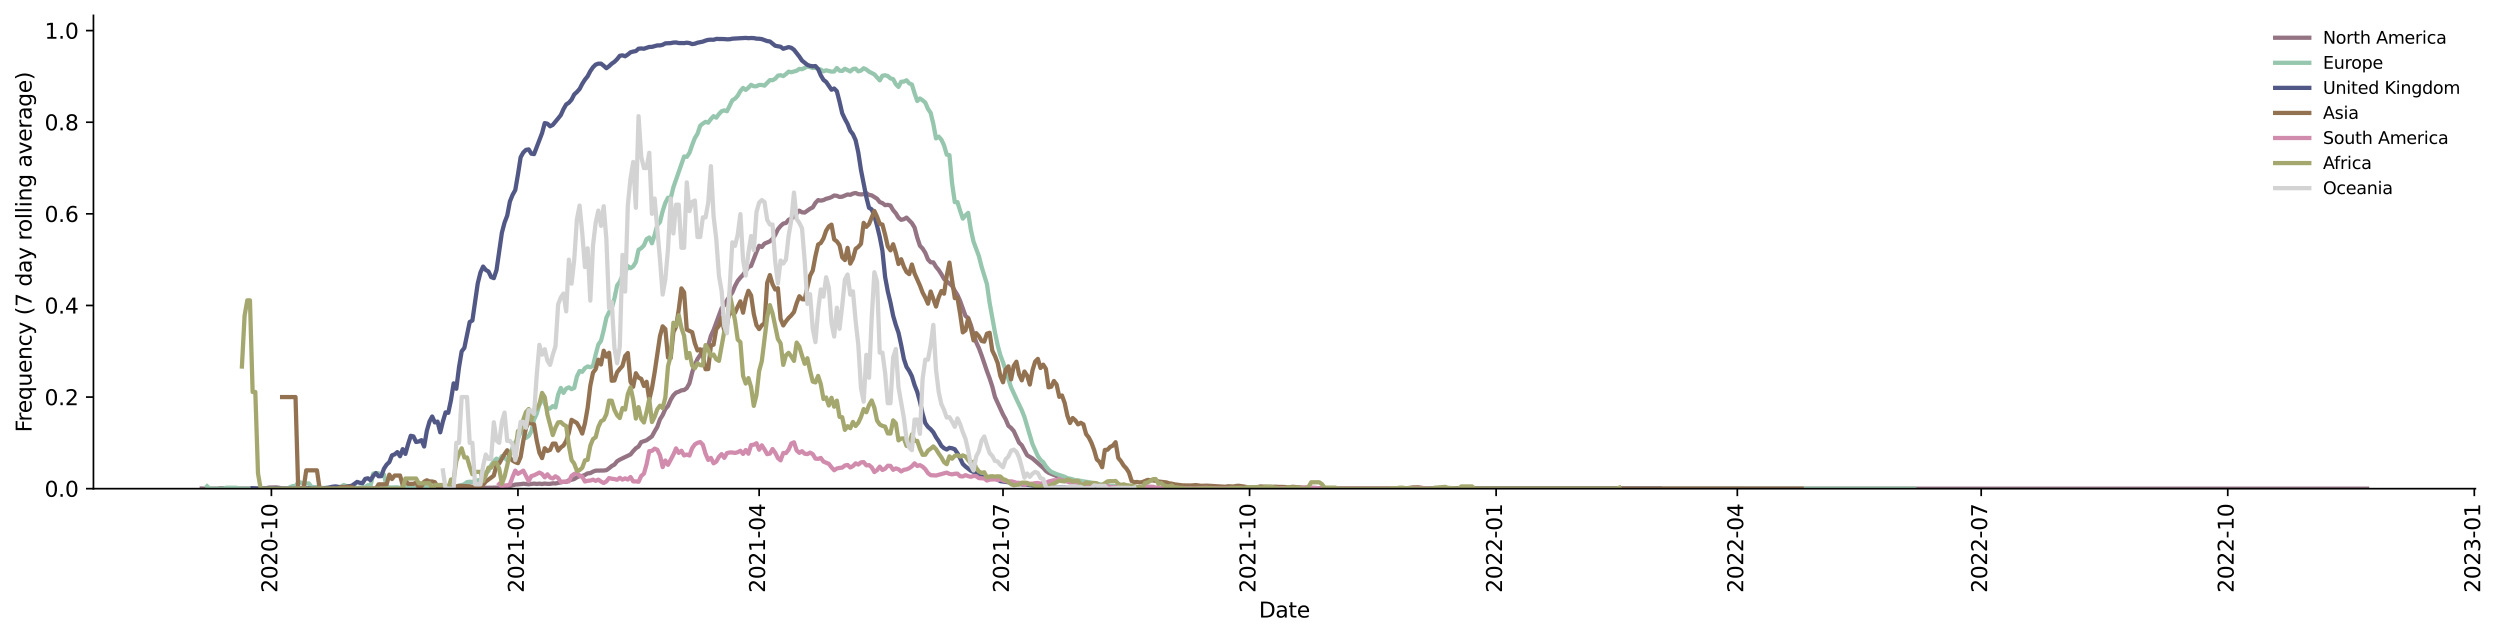 <?xml version="1.0" encoding="utf-8" standalone="no"?>
<!DOCTYPE svg PUBLIC "-//W3C//DTD SVG 1.1//EN"
  "http://www.w3.org/Graphics/SVG/1.1/DTD/svg11.dtd">
<svg xmlns:xlink="http://www.w3.org/1999/xlink" width="1171.318pt" height="298.621pt" viewBox="0 0 1171.318 298.621" xmlns="http://www.w3.org/2000/svg" version="1.1">
 <defs>
  <style type="text/css">*{stroke-linejoin: round; stroke-linecap: butt}</style>
 </defs>
 <g id="figure_1">
  <g id="patch_1">
   <path d="M 0 298.621 
L 1171.318 298.621 
L 1171.318 0 
L 0 0 
z
" style="fill: #ffffff"/>
  </g>
  <g id="axes_1">
   <g id="patch_2">
    <path d="M 43.781 228.96 
L 1159.781 228.96 
L 1159.781 7.2 
L 43.781 7.2 
z
" style="fill: #ffffff"/>
   </g>
   <g id="matplotlib.axis_1">
    <g id="xtick_1">
     <g id="line2d_1">
      <defs>
       <path id="ma7f7cbf965" d="M 0 0 
L 0 3.5 
" style="stroke: #000000; stroke-width: 0.8"/>
      </defs>
      <g>
       <use xlink:href="#ma7f7cbf965" x="127.155" y="228.96" style="stroke: #000000; stroke-width: 0.8"/>
      </g>
     </g>
     <g id="text_1">
      <!-- 2020-10 -->
      <g transform="translate(129.914 277.743)rotate(-90)scale(0.1 -0.1)">
       <defs>
        <path id="DejaVuSans-32" d="M 1228 531 
L 3431 531 
L 3431 0 
L 469 0 
L 469 531 
Q 828 903 1448 1529 
Q 2069 2156 2228 2338 
Q 2531 2678 2651 2914 
Q 2772 3150 2772 3378 
Q 2772 3750 2511 3984 
Q 2250 4219 1831 4219 
Q 1534 4219 1204 4116 
Q 875 4013 500 3803 
L 500 4441 
Q 881 4594 1212 4672 
Q 1544 4750 1819 4750 
Q 2544 4750 2975 4387 
Q 3406 4025 3406 3419 
Q 3406 3131 3298 2873 
Q 3191 2616 2906 2266 
Q 2828 2175 2409 1742 
Q 1991 1309 1228 531 
z
" transform="scale(0.016)"/>
        <path id="DejaVuSans-30" d="M 2034 4250 
Q 1547 4250 1301 3770 
Q 1056 3291 1056 2328 
Q 1056 1369 1301 889 
Q 1547 409 2034 409 
Q 2525 409 2770 889 
Q 3016 1369 3016 2328 
Q 3016 3291 2770 3770 
Q 2525 4250 2034 4250 
z
M 2034 4750 
Q 2819 4750 3233 4129 
Q 3647 3509 3647 2328 
Q 3647 1150 3233 529 
Q 2819 -91 2034 -91 
Q 1250 -91 836 529 
Q 422 1150 422 2328 
Q 422 3509 836 4129 
Q 1250 4750 2034 4750 
z
" transform="scale(0.016)"/>
        <path id="DejaVuSans-2d" d="M 313 2009 
L 1997 2009 
L 1997 1497 
L 313 1497 
L 313 2009 
z
" transform="scale(0.016)"/>
        <path id="DejaVuSans-31" d="M 794 531 
L 1825 531 
L 1825 4091 
L 703 3866 
L 703 4441 
L 1819 4666 
L 2450 4666 
L 2450 531 
L 3481 531 
L 3481 0 
L 794 0 
L 794 531 
z
" transform="scale(0.016)"/>
       </defs>
       <use xlink:href="#DejaVuSans-32"/>
       <use xlink:href="#DejaVuSans-30" x="63.623"/>
       <use xlink:href="#DejaVuSans-32" x="127.246"/>
       <use xlink:href="#DejaVuSans-30" x="190.869"/>
       <use xlink:href="#DejaVuSans-2d" x="254.492"/>
       <use xlink:href="#DejaVuSans-31" x="290.576"/>
       <use xlink:href="#DejaVuSans-30" x="354.199"/>
      </g>
     </g>
    </g>
    <g id="xtick_2">
     <g id="line2d_2">
      <g>
       <use xlink:href="#ma7f7cbf965" x="242.672" y="228.96" style="stroke: #000000; stroke-width: 0.8"/>
      </g>
     </g>
     <g id="text_2">
      <!-- 2021-01 -->
      <g transform="translate(245.432 277.743)rotate(-90)scale(0.1 -0.1)">
       <use xlink:href="#DejaVuSans-32"/>
       <use xlink:href="#DejaVuSans-30" x="63.623"/>
       <use xlink:href="#DejaVuSans-32" x="127.246"/>
       <use xlink:href="#DejaVuSans-31" x="190.869"/>
       <use xlink:href="#DejaVuSans-2d" x="254.492"/>
       <use xlink:href="#DejaVuSans-30" x="290.576"/>
       <use xlink:href="#DejaVuSans-31" x="354.199"/>
      </g>
     </g>
    </g>
    <g id="xtick_3">
     <g id="line2d_3">
      <g>
       <use xlink:href="#ma7f7cbf965" x="355.679" y="228.96" style="stroke: #000000; stroke-width: 0.8"/>
      </g>
     </g>
     <g id="text_3">
      <!-- 2021-04 -->
      <g transform="translate(358.438 277.743)rotate(-90)scale(0.1 -0.1)">
       <defs>
        <path id="DejaVuSans-34" d="M 2419 4116 
L 825 1625 
L 2419 1625 
L 2419 4116 
z
M 2253 4666 
L 3047 4666 
L 3047 1625 
L 3713 1625 
L 3713 1100 
L 3047 1100 
L 3047 0 
L 2419 0 
L 2419 1100 
L 313 1100 
L 313 1709 
L 2253 4666 
z
" transform="scale(0.016)"/>
       </defs>
       <use xlink:href="#DejaVuSans-32"/>
       <use xlink:href="#DejaVuSans-30" x="63.623"/>
       <use xlink:href="#DejaVuSans-32" x="127.246"/>
       <use xlink:href="#DejaVuSans-31" x="190.869"/>
       <use xlink:href="#DejaVuSans-2d" x="254.492"/>
       <use xlink:href="#DejaVuSans-30" x="290.576"/>
       <use xlink:href="#DejaVuSans-34" x="354.199"/>
      </g>
     </g>
    </g>
    <g id="xtick_4">
     <g id="line2d_4">
      <g>
       <use xlink:href="#ma7f7cbf965" x="469.941" y="228.96" style="stroke: #000000; stroke-width: 0.8"/>
      </g>
     </g>
     <g id="text_4">
      <!-- 2021-07 -->
      <g transform="translate(472.7 277.743)rotate(-90)scale(0.1 -0.1)">
       <defs>
        <path id="DejaVuSans-37" d="M 525 4666 
L 3525 4666 
L 3525 4397 
L 1831 0 
L 1172 0 
L 2766 4134 
L 525 4134 
L 525 4666 
z
" transform="scale(0.016)"/>
       </defs>
       <use xlink:href="#DejaVuSans-32"/>
       <use xlink:href="#DejaVuSans-30" x="63.623"/>
       <use xlink:href="#DejaVuSans-32" x="127.246"/>
       <use xlink:href="#DejaVuSans-31" x="190.869"/>
       <use xlink:href="#DejaVuSans-2d" x="254.492"/>
       <use xlink:href="#DejaVuSans-30" x="290.576"/>
       <use xlink:href="#DejaVuSans-37" x="354.199"/>
      </g>
     </g>
    </g>
    <g id="xtick_5">
     <g id="line2d_5">
      <g>
       <use xlink:href="#ma7f7cbf965" x="585.458" y="228.96" style="stroke: #000000; stroke-width: 0.8"/>
      </g>
     </g>
     <g id="text_5">
      <!-- 2021-10 -->
      <g transform="translate(588.217 277.743)rotate(-90)scale(0.1 -0.1)">
       <use xlink:href="#DejaVuSans-32"/>
       <use xlink:href="#DejaVuSans-30" x="63.623"/>
       <use xlink:href="#DejaVuSans-32" x="127.246"/>
       <use xlink:href="#DejaVuSans-31" x="190.869"/>
       <use xlink:href="#DejaVuSans-2d" x="254.492"/>
       <use xlink:href="#DejaVuSans-31" x="290.576"/>
       <use xlink:href="#DejaVuSans-30" x="354.199"/>
      </g>
     </g>
    </g>
    <g id="xtick_6">
     <g id="line2d_6">
      <g>
       <use xlink:href="#ma7f7cbf965" x="700.976" y="228.96" style="stroke: #000000; stroke-width: 0.8"/>
      </g>
     </g>
     <g id="text_6">
      <!-- 2022-01 -->
      <g transform="translate(703.735 277.743)rotate(-90)scale(0.1 -0.1)">
       <use xlink:href="#DejaVuSans-32"/>
       <use xlink:href="#DejaVuSans-30" x="63.623"/>
       <use xlink:href="#DejaVuSans-32" x="127.246"/>
       <use xlink:href="#DejaVuSans-32" x="190.869"/>
       <use xlink:href="#DejaVuSans-2d" x="254.492"/>
       <use xlink:href="#DejaVuSans-30" x="290.576"/>
       <use xlink:href="#DejaVuSans-31" x="354.199"/>
      </g>
     </g>
    </g>
    <g id="xtick_7">
     <g id="line2d_7">
      <g>
       <use xlink:href="#ma7f7cbf965" x="813.982" y="228.96" style="stroke: #000000; stroke-width: 0.8"/>
      </g>
     </g>
     <g id="text_7">
      <!-- 2022-04 -->
      <g transform="translate(816.741 277.743)rotate(-90)scale(0.1 -0.1)">
       <use xlink:href="#DejaVuSans-32"/>
       <use xlink:href="#DejaVuSans-30" x="63.623"/>
       <use xlink:href="#DejaVuSans-32" x="127.246"/>
       <use xlink:href="#DejaVuSans-32" x="190.869"/>
       <use xlink:href="#DejaVuSans-2d" x="254.492"/>
       <use xlink:href="#DejaVuSans-30" x="290.576"/>
       <use xlink:href="#DejaVuSans-34" x="354.199"/>
      </g>
     </g>
    </g>
    <g id="xtick_8">
     <g id="line2d_8">
      <g>
       <use xlink:href="#ma7f7cbf965" x="928.244" y="228.96" style="stroke: #000000; stroke-width: 0.8"/>
      </g>
     </g>
     <g id="text_8">
      <!-- 2022-07 -->
      <g transform="translate(931.003 277.743)rotate(-90)scale(0.1 -0.1)">
       <use xlink:href="#DejaVuSans-32"/>
       <use xlink:href="#DejaVuSans-30" x="63.623"/>
       <use xlink:href="#DejaVuSans-32" x="127.246"/>
       <use xlink:href="#DejaVuSans-32" x="190.869"/>
       <use xlink:href="#DejaVuSans-2d" x="254.492"/>
       <use xlink:href="#DejaVuSans-30" x="290.576"/>
       <use xlink:href="#DejaVuSans-37" x="354.199"/>
      </g>
     </g>
    </g>
    <g id="xtick_9">
     <g id="line2d_9">
      <g>
       <use xlink:href="#ma7f7cbf965" x="1043.761" y="228.96" style="stroke: #000000; stroke-width: 0.8"/>
      </g>
     </g>
     <g id="text_9">
      <!-- 2022-10 -->
      <g transform="translate(1046.521 277.743)rotate(-90)scale(0.1 -0.1)">
       <use xlink:href="#DejaVuSans-32"/>
       <use xlink:href="#DejaVuSans-30" x="63.623"/>
       <use xlink:href="#DejaVuSans-32" x="127.246"/>
       <use xlink:href="#DejaVuSans-32" x="190.869"/>
       <use xlink:href="#DejaVuSans-2d" x="254.492"/>
       <use xlink:href="#DejaVuSans-31" x="290.576"/>
       <use xlink:href="#DejaVuSans-30" x="354.199"/>
      </g>
     </g>
    </g>
    <g id="xtick_10">
     <g id="line2d_10">
      <g>
       <use xlink:href="#ma7f7cbf965" x="1159.279" y="228.96" style="stroke: #000000; stroke-width: 0.8"/>
      </g>
     </g>
     <g id="text_10">
      <!-- 2023-01 -->
      <g transform="translate(1162.038 277.743)rotate(-90)scale(0.1 -0.1)">
       <defs>
        <path id="DejaVuSans-33" d="M 2597 2516 
Q 3050 2419 3304 2112 
Q 3559 1806 3559 1356 
Q 3559 666 3084 287 
Q 2609 -91 1734 -91 
Q 1441 -91 1130 -33 
Q 819 25 488 141 
L 488 750 
Q 750 597 1062 519 
Q 1375 441 1716 441 
Q 2309 441 2620 675 
Q 2931 909 2931 1356 
Q 2931 1769 2642 2001 
Q 2353 2234 1838 2234 
L 1294 2234 
L 1294 2753 
L 1863 2753 
Q 2328 2753 2575 2939 
Q 2822 3125 2822 3475 
Q 2822 3834 2567 4026 
Q 2313 4219 1838 4219 
Q 1578 4219 1281 4162 
Q 984 4106 628 3988 
L 628 4550 
Q 988 4650 1302 4700 
Q 1616 4750 1894 4750 
Q 2613 4750 3031 4423 
Q 3450 4097 3450 3541 
Q 3450 3153 3228 2886 
Q 3006 2619 2597 2516 
z
" transform="scale(0.016)"/>
       </defs>
       <use xlink:href="#DejaVuSans-32"/>
       <use xlink:href="#DejaVuSans-30" x="63.623"/>
       <use xlink:href="#DejaVuSans-32" x="127.246"/>
       <use xlink:href="#DejaVuSans-33" x="190.869"/>
       <use xlink:href="#DejaVuSans-2d" x="254.492"/>
       <use xlink:href="#DejaVuSans-30" x="290.576"/>
       <use xlink:href="#DejaVuSans-31" x="354.199"/>
      </g>
     </g>
    </g>
    <g id="text_11">
     <!-- Date -->
     <g transform="translate(589.83 289.341)scale(0.1 -0.1)">
      <defs>
       <path id="DejaVuSans-44" d="M 1259 4147 
L 1259 519 
L 2022 519 
Q 2988 519 3436 956 
Q 3884 1394 3884 2338 
Q 3884 3275 3436 3711 
Q 2988 4147 2022 4147 
L 1259 4147 
z
M 628 4666 
L 1925 4666 
Q 3281 4666 3915 4102 
Q 4550 3538 4550 2338 
Q 4550 1131 3912 565 
Q 3275 0 1925 0 
L 628 0 
L 628 4666 
z
" transform="scale(0.016)"/>
       <path id="DejaVuSans-61" d="M 2194 1759 
Q 1497 1759 1228 1600 
Q 959 1441 959 1056 
Q 959 750 1161 570 
Q 1363 391 1709 391 
Q 2188 391 2477 730 
Q 2766 1069 2766 1631 
L 2766 1759 
L 2194 1759 
z
M 3341 1997 
L 3341 0 
L 2766 0 
L 2766 531 
Q 2569 213 2275 61 
Q 1981 -91 1556 -91 
Q 1019 -91 701 211 
Q 384 513 384 1019 
Q 384 1609 779 1909 
Q 1175 2209 1959 2209 
L 2766 2209 
L 2766 2266 
Q 2766 2663 2505 2880 
Q 2244 3097 1772 3097 
Q 1472 3097 1187 3025 
Q 903 2953 641 2809 
L 641 3341 
Q 956 3463 1253 3523 
Q 1550 3584 1831 3584 
Q 2591 3584 2966 3190 
Q 3341 2797 3341 1997 
z
" transform="scale(0.016)"/>
       <path id="DejaVuSans-74" d="M 1172 4494 
L 1172 3500 
L 2356 3500 
L 2356 3053 
L 1172 3053 
L 1172 1153 
Q 1172 725 1289 603 
Q 1406 481 1766 481 
L 2356 481 
L 2356 0 
L 1766 0 
Q 1100 0 847 248 
Q 594 497 594 1153 
L 594 3053 
L 172 3053 
L 172 3500 
L 594 3500 
L 594 4494 
L 1172 4494 
z
" transform="scale(0.016)"/>
       <path id="DejaVuSans-65" d="M 3597 1894 
L 3597 1613 
L 953 1613 
Q 991 1019 1311 708 
Q 1631 397 2203 397 
Q 2534 397 2845 478 
Q 3156 559 3463 722 
L 3463 178 
Q 3153 47 2828 -22 
Q 2503 -91 2169 -91 
Q 1331 -91 842 396 
Q 353 884 353 1716 
Q 353 2575 817 3079 
Q 1281 3584 2069 3584 
Q 2775 3584 3186 3129 
Q 3597 2675 3597 1894 
z
M 3022 2063 
Q 3016 2534 2758 2815 
Q 2500 3097 2075 3097 
Q 1594 3097 1305 2825 
Q 1016 2553 972 2059 
L 3022 2063 
z
" transform="scale(0.016)"/>
      </defs>
      <use xlink:href="#DejaVuSans-44"/>
      <use xlink:href="#DejaVuSans-61" x="77.002"/>
      <use xlink:href="#DejaVuSans-74" x="138.281"/>
      <use xlink:href="#DejaVuSans-65" x="177.49"/>
     </g>
    </g>
   </g>
   <g id="matplotlib.axis_2">
    <g id="ytick_1">
     <g id="line2d_11">
      <defs>
       <path id="m72aeb330ed" d="M 0 0 
L -3.5 0 
" style="stroke: #000000; stroke-width: 0.8"/>
      </defs>
      <g>
       <use xlink:href="#m72aeb330ed" x="43.781" y="228.96" style="stroke: #000000; stroke-width: 0.8"/>
      </g>
     </g>
     <g id="text_12">
      <!-- 0.0 -->
      <g transform="translate(20.878 232.759)scale(0.1 -0.1)">
       <defs>
        <path id="DejaVuSans-2e" d="M 684 794 
L 1344 794 
L 1344 0 
L 684 0 
L 684 794 
z
" transform="scale(0.016)"/>
       </defs>
       <use xlink:href="#DejaVuSans-30"/>
       <use xlink:href="#DejaVuSans-2e" x="63.623"/>
       <use xlink:href="#DejaVuSans-30" x="95.41"/>
      </g>
     </g>
    </g>
    <g id="ytick_2">
     <g id="line2d_12">
      <g>
       <use xlink:href="#m72aeb330ed" x="43.781" y="186.036" style="stroke: #000000; stroke-width: 0.8"/>
      </g>
     </g>
     <g id="text_13">
      <!-- 0.2 -->
      <g transform="translate(20.878 189.835)scale(0.1 -0.1)">
       <use xlink:href="#DejaVuSans-30"/>
       <use xlink:href="#DejaVuSans-2e" x="63.623"/>
       <use xlink:href="#DejaVuSans-32" x="95.41"/>
      </g>
     </g>
    </g>
    <g id="ytick_3">
     <g id="line2d_13">
      <g>
       <use xlink:href="#m72aeb330ed" x="43.781" y="143.112" style="stroke: #000000; stroke-width: 0.8"/>
      </g>
     </g>
     <g id="text_14">
      <!-- 0.4 -->
      <g transform="translate(20.878 146.911)scale(0.1 -0.1)">
       <use xlink:href="#DejaVuSans-30"/>
       <use xlink:href="#DejaVuSans-2e" x="63.623"/>
       <use xlink:href="#DejaVuSans-34" x="95.41"/>
      </g>
     </g>
    </g>
    <g id="ytick_4">
     <g id="line2d_14">
      <g>
       <use xlink:href="#m72aeb330ed" x="43.781" y="100.188" style="stroke: #000000; stroke-width: 0.8"/>
      </g>
     </g>
     <g id="text_15">
      <!-- 0.6 -->
      <g transform="translate(20.878 103.988)scale(0.1 -0.1)">
       <defs>
        <path id="DejaVuSans-36" d="M 2113 2584 
Q 1688 2584 1439 2293 
Q 1191 2003 1191 1497 
Q 1191 994 1439 701 
Q 1688 409 2113 409 
Q 2538 409 2786 701 
Q 3034 994 3034 1497 
Q 3034 2003 2786 2293 
Q 2538 2584 2113 2584 
z
M 3366 4563 
L 3366 3988 
Q 3128 4100 2886 4159 
Q 2644 4219 2406 4219 
Q 1781 4219 1451 3797 
Q 1122 3375 1075 2522 
Q 1259 2794 1537 2939 
Q 1816 3084 2150 3084 
Q 2853 3084 3261 2657 
Q 3669 2231 3669 1497 
Q 3669 778 3244 343 
Q 2819 -91 2113 -91 
Q 1303 -91 875 529 
Q 447 1150 447 2328 
Q 447 3434 972 4092 
Q 1497 4750 2381 4750 
Q 2619 4750 2861 4703 
Q 3103 4656 3366 4563 
z
" transform="scale(0.016)"/>
       </defs>
       <use xlink:href="#DejaVuSans-30"/>
       <use xlink:href="#DejaVuSans-2e" x="63.623"/>
       <use xlink:href="#DejaVuSans-36" x="95.41"/>
      </g>
     </g>
    </g>
    <g id="ytick_5">
     <g id="line2d_15">
      <g>
       <use xlink:href="#m72aeb330ed" x="43.781" y="57.264" style="stroke: #000000; stroke-width: 0.8"/>
      </g>
     </g>
     <g id="text_16">
      <!-- 0.8 -->
      <g transform="translate(20.878 61.064)scale(0.1 -0.1)">
       <defs>
        <path id="DejaVuSans-38" d="M 2034 2216 
Q 1584 2216 1326 1975 
Q 1069 1734 1069 1313 
Q 1069 891 1326 650 
Q 1584 409 2034 409 
Q 2484 409 2743 651 
Q 3003 894 3003 1313 
Q 3003 1734 2745 1975 
Q 2488 2216 2034 2216 
z
M 1403 2484 
Q 997 2584 770 2862 
Q 544 3141 544 3541 
Q 544 4100 942 4425 
Q 1341 4750 2034 4750 
Q 2731 4750 3128 4425 
Q 3525 4100 3525 3541 
Q 3525 3141 3298 2862 
Q 3072 2584 2669 2484 
Q 3125 2378 3379 2068 
Q 3634 1759 3634 1313 
Q 3634 634 3220 271 
Q 2806 -91 2034 -91 
Q 1263 -91 848 271 
Q 434 634 434 1313 
Q 434 1759 690 2068 
Q 947 2378 1403 2484 
z
M 1172 3481 
Q 1172 3119 1398 2916 
Q 1625 2713 2034 2713 
Q 2441 2713 2670 2916 
Q 2900 3119 2900 3481 
Q 2900 3844 2670 4047 
Q 2441 4250 2034 4250 
Q 1625 4250 1398 4047 
Q 1172 3844 1172 3481 
z
" transform="scale(0.016)"/>
       </defs>
       <use xlink:href="#DejaVuSans-30"/>
       <use xlink:href="#DejaVuSans-2e" x="63.623"/>
       <use xlink:href="#DejaVuSans-38" x="95.41"/>
      </g>
     </g>
    </g>
    <g id="ytick_6">
     <g id="line2d_16">
      <g>
       <use xlink:href="#m72aeb330ed" x="43.781" y="14.341" style="stroke: #000000; stroke-width: 0.8"/>
      </g>
     </g>
     <g id="text_17">
      <!-- 1.0 -->
      <g transform="translate(20.878 18.14)scale(0.1 -0.1)">
       <use xlink:href="#DejaVuSans-31"/>
       <use xlink:href="#DejaVuSans-2e" x="63.623"/>
       <use xlink:href="#DejaVuSans-30" x="95.41"/>
      </g>
     </g>
    </g>
    <g id="text_18">
     <!-- Frequency (7 day rolling average) -->
     <g transform="translate(14.798 202.529)rotate(-90)scale(0.1 -0.1)">
      <defs>
       <path id="DejaVuSans-46" d="M 628 4666 
L 3309 4666 
L 3309 4134 
L 1259 4134 
L 1259 2759 
L 3109 2759 
L 3109 2228 
L 1259 2228 
L 1259 0 
L 628 0 
L 628 4666 
z
" transform="scale(0.016)"/>
       <path id="DejaVuSans-72" d="M 2631 2963 
Q 2534 3019 2420 3045 
Q 2306 3072 2169 3072 
Q 1681 3072 1420 2755 
Q 1159 2438 1159 1844 
L 1159 0 
L 581 0 
L 581 3500 
L 1159 3500 
L 1159 2956 
Q 1341 3275 1631 3429 
Q 1922 3584 2338 3584 
Q 2397 3584 2469 3576 
Q 2541 3569 2628 3553 
L 2631 2963 
z
" transform="scale(0.016)"/>
       <path id="DejaVuSans-71" d="M 947 1747 
Q 947 1113 1208 752 
Q 1469 391 1925 391 
Q 2381 391 2643 752 
Q 2906 1113 2906 1747 
Q 2906 2381 2643 2742 
Q 2381 3103 1925 3103 
Q 1469 3103 1208 2742 
Q 947 2381 947 1747 
z
M 2906 525 
Q 2725 213 2448 61 
Q 2172 -91 1784 -91 
Q 1150 -91 751 415 
Q 353 922 353 1747 
Q 353 2572 751 3078 
Q 1150 3584 1784 3584 
Q 2172 3584 2448 3432 
Q 2725 3281 2906 2969 
L 2906 3500 
L 3481 3500 
L 3481 -1331 
L 2906 -1331 
L 2906 525 
z
" transform="scale(0.016)"/>
       <path id="DejaVuSans-75" d="M 544 1381 
L 544 3500 
L 1119 3500 
L 1119 1403 
Q 1119 906 1312 657 
Q 1506 409 1894 409 
Q 2359 409 2629 706 
Q 2900 1003 2900 1516 
L 2900 3500 
L 3475 3500 
L 3475 0 
L 2900 0 
L 2900 538 
Q 2691 219 2414 64 
Q 2138 -91 1772 -91 
Q 1169 -91 856 284 
Q 544 659 544 1381 
z
M 1991 3584 
L 1991 3584 
z
" transform="scale(0.016)"/>
       <path id="DejaVuSans-6e" d="M 3513 2113 
L 3513 0 
L 2938 0 
L 2938 2094 
Q 2938 2591 2744 2837 
Q 2550 3084 2163 3084 
Q 1697 3084 1428 2787 
Q 1159 2491 1159 1978 
L 1159 0 
L 581 0 
L 581 3500 
L 1159 3500 
L 1159 2956 
Q 1366 3272 1645 3428 
Q 1925 3584 2291 3584 
Q 2894 3584 3203 3211 
Q 3513 2838 3513 2113 
z
" transform="scale(0.016)"/>
       <path id="DejaVuSans-63" d="M 3122 3366 
L 3122 2828 
Q 2878 2963 2633 3030 
Q 2388 3097 2138 3097 
Q 1578 3097 1268 2742 
Q 959 2388 959 1747 
Q 959 1106 1268 751 
Q 1578 397 2138 397 
Q 2388 397 2633 464 
Q 2878 531 3122 666 
L 3122 134 
Q 2881 22 2623 -34 
Q 2366 -91 2075 -91 
Q 1284 -91 818 406 
Q 353 903 353 1747 
Q 353 2603 823 3093 
Q 1294 3584 2113 3584 
Q 2378 3584 2631 3529 
Q 2884 3475 3122 3366 
z
" transform="scale(0.016)"/>
       <path id="DejaVuSans-79" d="M 2059 -325 
Q 1816 -950 1584 -1140 
Q 1353 -1331 966 -1331 
L 506 -1331 
L 506 -850 
L 844 -850 
Q 1081 -850 1212 -737 
Q 1344 -625 1503 -206 
L 1606 56 
L 191 3500 
L 800 3500 
L 1894 763 
L 2988 3500 
L 3597 3500 
L 2059 -325 
z
" transform="scale(0.016)"/>
       <path id="DejaVuSans-20" transform="scale(0.016)"/>
       <path id="DejaVuSans-28" d="M 1984 4856 
Q 1566 4138 1362 3434 
Q 1159 2731 1159 2009 
Q 1159 1288 1364 580 
Q 1569 -128 1984 -844 
L 1484 -844 
Q 1016 -109 783 600 
Q 550 1309 550 2009 
Q 550 2706 781 3412 
Q 1013 4119 1484 4856 
L 1984 4856 
z
" transform="scale(0.016)"/>
       <path id="DejaVuSans-64" d="M 2906 2969 
L 2906 4863 
L 3481 4863 
L 3481 0 
L 2906 0 
L 2906 525 
Q 2725 213 2448 61 
Q 2172 -91 1784 -91 
Q 1150 -91 751 415 
Q 353 922 353 1747 
Q 353 2572 751 3078 
Q 1150 3584 1784 3584 
Q 2172 3584 2448 3432 
Q 2725 3281 2906 2969 
z
M 947 1747 
Q 947 1113 1208 752 
Q 1469 391 1925 391 
Q 2381 391 2643 752 
Q 2906 1113 2906 1747 
Q 2906 2381 2643 2742 
Q 2381 3103 1925 3103 
Q 1469 3103 1208 2742 
Q 947 2381 947 1747 
z
" transform="scale(0.016)"/>
       <path id="DejaVuSans-6f" d="M 1959 3097 
Q 1497 3097 1228 2736 
Q 959 2375 959 1747 
Q 959 1119 1226 758 
Q 1494 397 1959 397 
Q 2419 397 2687 759 
Q 2956 1122 2956 1747 
Q 2956 2369 2687 2733 
Q 2419 3097 1959 3097 
z
M 1959 3584 
Q 2709 3584 3137 3096 
Q 3566 2609 3566 1747 
Q 3566 888 3137 398 
Q 2709 -91 1959 -91 
Q 1206 -91 779 398 
Q 353 888 353 1747 
Q 353 2609 779 3096 
Q 1206 3584 1959 3584 
z
" transform="scale(0.016)"/>
       <path id="DejaVuSans-6c" d="M 603 4863 
L 1178 4863 
L 1178 0 
L 603 0 
L 603 4863 
z
" transform="scale(0.016)"/>
       <path id="DejaVuSans-69" d="M 603 3500 
L 1178 3500 
L 1178 0 
L 603 0 
L 603 3500 
z
M 603 4863 
L 1178 4863 
L 1178 4134 
L 603 4134 
L 603 4863 
z
" transform="scale(0.016)"/>
       <path id="DejaVuSans-67" d="M 2906 1791 
Q 2906 2416 2648 2759 
Q 2391 3103 1925 3103 
Q 1463 3103 1205 2759 
Q 947 2416 947 1791 
Q 947 1169 1205 825 
Q 1463 481 1925 481 
Q 2391 481 2648 825 
Q 2906 1169 2906 1791 
z
M 3481 434 
Q 3481 -459 3084 -895 
Q 2688 -1331 1869 -1331 
Q 1566 -1331 1297 -1286 
Q 1028 -1241 775 -1147 
L 775 -588 
Q 1028 -725 1275 -790 
Q 1522 -856 1778 -856 
Q 2344 -856 2625 -561 
Q 2906 -266 2906 331 
L 2906 616 
Q 2728 306 2450 153 
Q 2172 0 1784 0 
Q 1141 0 747 490 
Q 353 981 353 1791 
Q 353 2603 747 3093 
Q 1141 3584 1784 3584 
Q 2172 3584 2450 3431 
Q 2728 3278 2906 2969 
L 2906 3500 
L 3481 3500 
L 3481 434 
z
" transform="scale(0.016)"/>
       <path id="DejaVuSans-76" d="M 191 3500 
L 800 3500 
L 1894 563 
L 2988 3500 
L 3597 3500 
L 2284 0 
L 1503 0 
L 191 3500 
z
" transform="scale(0.016)"/>
       <path id="DejaVuSans-29" d="M 513 4856 
L 1013 4856 
Q 1481 4119 1714 3412 
Q 1947 2706 1947 2009 
Q 1947 1309 1714 600 
Q 1481 -109 1013 -844 
L 513 -844 
Q 928 -128 1133 580 
Q 1338 1288 1338 2009 
Q 1338 2731 1133 3434 
Q 928 4138 513 4856 
z
" transform="scale(0.016)"/>
      </defs>
      <use xlink:href="#DejaVuSans-46"/>
      <use xlink:href="#DejaVuSans-72" x="50.27"/>
      <use xlink:href="#DejaVuSans-65" x="89.133"/>
      <use xlink:href="#DejaVuSans-71" x="150.656"/>
      <use xlink:href="#DejaVuSans-75" x="214.133"/>
      <use xlink:href="#DejaVuSans-65" x="277.512"/>
      <use xlink:href="#DejaVuSans-6e" x="339.035"/>
      <use xlink:href="#DejaVuSans-63" x="402.414"/>
      <use xlink:href="#DejaVuSans-79" x="457.395"/>
      <use xlink:href="#DejaVuSans-20" x="516.574"/>
      <use xlink:href="#DejaVuSans-28" x="548.361"/>
      <use xlink:href="#DejaVuSans-37" x="587.375"/>
      <use xlink:href="#DejaVuSans-20" x="650.998"/>
      <use xlink:href="#DejaVuSans-64" x="682.785"/>
      <use xlink:href="#DejaVuSans-61" x="746.262"/>
      <use xlink:href="#DejaVuSans-79" x="807.541"/>
      <use xlink:href="#DejaVuSans-20" x="866.721"/>
      <use xlink:href="#DejaVuSans-72" x="898.508"/>
      <use xlink:href="#DejaVuSans-6f" x="937.371"/>
      <use xlink:href="#DejaVuSans-6c" x="998.553"/>
      <use xlink:href="#DejaVuSans-6c" x="1026.336"/>
      <use xlink:href="#DejaVuSans-69" x="1054.119"/>
      <use xlink:href="#DejaVuSans-6e" x="1081.902"/>
      <use xlink:href="#DejaVuSans-67" x="1145.281"/>
      <use xlink:href="#DejaVuSans-20" x="1208.758"/>
      <use xlink:href="#DejaVuSans-61" x="1240.545"/>
      <use xlink:href="#DejaVuSans-76" x="1301.824"/>
      <use xlink:href="#DejaVuSans-65" x="1361.004"/>
      <use xlink:href="#DejaVuSans-72" x="1422.527"/>
      <use xlink:href="#DejaVuSans-61" x="1463.641"/>
      <use xlink:href="#DejaVuSans-67" x="1524.92"/>
      <use xlink:href="#DejaVuSans-65" x="1588.396"/>
      <use xlink:href="#DejaVuSans-29" x="1649.92"/>
     </g>
    </g>
   </g>
   <g id="line2d_17">
    <path d="M 94.509 228.876 
L 97.02 228.96 
L 102.042 228.901 
L 103.298 228.714 
L 108.32 228.716 
L 109.576 228.902 
L 123.388 228.898 
L 124.644 228.759 
L 125.899 228.444 
L 128.41 228.37 
L 129.666 228.37 
L 130.922 228.571 
L 132.177 228.886 
L 138.455 228.803 
L 140.967 228.907 
L 156.034 228.96 
L 157.29 228.753 
L 162.312 228.676 
L 163.568 228.883 
L 192.447 228.808 
L 194.959 228.745 
L 198.725 228.824 
L 202.492 228.96 
L 207.515 228.923 
L 222.582 228.816 
L 225.094 228.63 
L 231.372 228.486 
L 232.627 228.453 
L 233.883 228.638 
L 235.139 228.313 
L 238.905 227.749 
L 241.417 227.031 
L 243.928 226.838 
L 245.184 226.639 
L 247.695 226.89 
L 250.206 226.584 
L 251.462 226.741 
L 252.717 226.604 
L 253.973 226.769 
L 255.229 226.556 
L 256.484 226.709 
L 257.74 226.704 
L 258.995 226.451 
L 260.251 226.526 
L 264.018 225.742 
L 265.274 225.807 
L 266.529 224.982 
L 267.785 224.78 
L 269.04 224.412 
L 270.296 223.631 
L 271.552 223.06 
L 272.807 223.014 
L 274.063 222.505 
L 275.319 221.796 
L 276.574 221.658 
L 277.83 220.97 
L 279.085 220.515 
L 282.852 220.441 
L 284.108 220.293 
L 285.364 219.393 
L 286.619 218.346 
L 287.875 217.682 
L 289.13 216.117 
L 290.386 215.347 
L 295.409 212.918 
L 296.664 211.367 
L 297.92 210.031 
L 299.175 209.226 
L 300.431 207.121 
L 302.942 206.277 
L 305.454 204.445 
L 306.709 202.107 
L 307.965 200.004 
L 309.22 196.451 
L 310.476 194.484 
L 311.732 191.651 
L 312.987 190.184 
L 314.243 187.281 
L 315.499 185.199 
L 316.754 183.95 
L 318.01 183.517 
L 319.265 182.887 
L 320.521 182.736 
L 321.777 181.833 
L 323.032 179.576 
L 324.288 174.518 
L 325.544 170.843 
L 326.799 168.186 
L 328.055 166.332 
L 329.311 163.83 
L 330.566 163.674 
L 331.822 161.915 
L 333.077 157.32 
L 334.333 154.592 
L 338.1 144.401 
L 339.356 142.996 
L 340.611 140.731 
L 341.867 138.761 
L 343.122 137.016 
L 344.378 133.995 
L 345.634 131.603 
L 346.889 130.073 
L 348.145 128.757 
L 350.656 125.112 
L 351.912 124.578 
L 354.423 118.049 
L 355.679 115.158 
L 356.934 115.711 
L 358.19 114.143 
L 360.701 113.072 
L 361.957 111.926 
L 363.212 110.021 
L 364.468 107.428 
L 365.724 105.898 
L 366.979 104.749 
L 368.235 104.465 
L 369.491 102.986 
L 370.746 102.332 
L 372.002 101.55 
L 373.257 99.924 
L 374.513 98.715 
L 375.769 99.475 
L 377.024 99.584 
L 379.536 97.802 
L 380.791 97.175 
L 382.047 95.074 
L 383.302 93.752 
L 384.558 94.013 
L 385.814 93.747 
L 387.069 93.125 
L 388.325 92.829 
L 389.581 92.351 
L 390.836 91.604 
L 392.092 91.743 
L 393.347 92.292 
L 394.603 92.145 
L 397.114 91.106 
L 398.37 91.296 
L 399.626 90.696 
L 400.881 90.434 
L 402.137 90.956 
L 403.392 91.093 
L 404.648 90.971 
L 405.904 90.498 
L 407.159 91.313 
L 408.415 91.525 
L 410.926 93.112 
L 412.182 94.679 
L 413.437 95.161 
L 414.693 96.122 
L 415.949 95.977 
L 417.204 96.316 
L 418.46 98.477 
L 419.716 99.918 
L 420.971 101.981 
L 422.227 103.002 
L 423.482 102.676 
L 424.738 101.962 
L 427.249 104.538 
L 428.505 106.622 
L 429.761 111.356 
L 431.016 115.145 
L 432.272 116.466 
L 433.527 118.458 
L 434.783 121.56 
L 436.039 122.888 
L 437.294 122.929 
L 438.55 125.004 
L 439.806 126.538 
L 441.061 128.469 
L 442.317 130.684 
L 443.572 131.872 
L 444.828 132.819 
L 446.084 133.92 
L 447.339 136.219 
L 448.595 138.211 
L 449.851 141.023 
L 452.362 148.025 
L 453.617 148.985 
L 454.873 152.278 
L 456.129 156.616 
L 457.384 160.353 
L 458.64 163.098 
L 459.896 166.452 
L 462.407 173.878 
L 463.662 177.256 
L 464.918 181.107 
L 466.174 186.001 
L 469.941 194.235 
L 471.196 196.48 
L 472.452 199.464 
L 473.707 200.512 
L 474.963 201.949 
L 477.474 207.412 
L 478.73 208.639 
L 481.241 213.292 
L 483.752 214.801 
L 488.775 219.215 
L 490.031 220.626 
L 491.286 221.501 
L 496.309 223.572 
L 497.564 223.95 
L 500.076 225.019 
L 505.098 225.955 
L 506.354 226.05 
L 508.865 226.576 
L 515.143 227.45 
L 517.654 227.553 
L 523.932 228.028 
L 526.444 228.024 
L 528.955 228.162 
L 531.466 228.311 
L 541.511 228.707 
L 544.022 228.74 
L 547.789 228.71 
L 556.579 228.671 
L 560.346 228.845 
L 566.624 228.902 
L 567.879 228.792 
L 572.902 228.807 
L 575.413 228.928 
L 590.481 228.952 
L 625.638 228.947 
L 1109.054 228.949 
L 1109.054 228.949 
" clip-path="url(#p479de0fcfa)" style="fill: none; stroke: #947383; stroke-width: 2; stroke-linecap: square"/>
   </g>
   <g id="line2d_18">
    <path d="M 97.02 227.815 
L 98.275 228.96 
L 104.554 228.96 
L 105.809 228.531 
L 110.832 228.531 
L 112.087 228.96 
L 134.689 228.96 
L 135.944 228.232 
L 137.2 227.739 
L 138.455 227.739 
L 139.711 226.056 
L 140.967 226.056 
L 142.222 226.783 
L 143.478 226.524 
L 144.734 226.524 
L 145.989 228.207 
L 148.5 228.207 
L 149.756 228.625 
L 154.779 228.625 
L 156.034 228.437 
L 158.545 228.437 
L 159.801 227.982 
L 161.057 227.242 
L 162.312 227.766 
L 164.824 227.766 
L 167.335 228.684 
L 168.59 228.445 
L 171.102 228.189 
L 172.357 227.347 
L 173.613 227.623 
L 174.869 221.9 
L 176.124 221.622 
L 177.38 221.758 
L 178.635 222.6 
L 179.891 222.339 
L 181.147 228.022 
L 182.402 228.421 
L 186.169 228.325 
L 187.425 228.603 
L 188.68 228.132 
L 191.192 228.173 
L 192.447 228.488 
L 193.703 228.419 
L 194.959 228.518 
L 196.214 228.168 
L 198.725 228.168 
L 199.981 227.904 
L 202.492 228.193 
L 205.004 227.822 
L 206.259 228.155 
L 207.515 228.249 
L 208.77 228.23 
L 211.282 228.421 
L 213.793 228.311 
L 215.049 227.545 
L 216.304 227.321 
L 217.56 226.844 
L 218.815 225.888 
L 220.071 225.708 
L 221.327 225.845 
L 222.582 225.235 
L 223.838 225.095 
L 225.094 224.809 
L 226.349 223.583 
L 227.605 221.315 
L 228.86 220.721 
L 230.116 217.957 
L 231.372 216.15 
L 232.627 214.881 
L 233.883 215.769 
L 235.139 213.722 
L 236.394 214.382 
L 237.65 215.695 
L 238.905 212.957 
L 240.161 209.692 
L 241.417 207.255 
L 242.672 205.462 
L 243.928 202.583 
L 245.184 202.315 
L 246.439 205.148 
L 247.695 204.285 
L 248.95 202.052 
L 250.206 196.562 
L 251.462 193.881 
L 252.717 189.525 
L 253.973 186.453 
L 255.229 188.923 
L 256.484 191.74 
L 257.74 191.343 
L 258.995 190.276 
L 260.251 190.913 
L 261.507 184.894 
L 262.762 181.762 
L 264.018 184.093 
L 265.274 182.048 
L 266.529 181.505 
L 267.785 182.338 
L 269.04 181.747 
L 270.296 176.396 
L 271.552 173.839 
L 272.807 174.194 
L 274.063 172.457 
L 275.319 171.698 
L 276.574 172.023 
L 277.83 171.446 
L 279.085 166.116 
L 280.341 161.436 
L 281.597 159.667 
L 282.852 154.677 
L 284.108 148.852 
L 285.364 146.28 
L 286.619 144.357 
L 287.875 139.843 
L 289.13 133.787 
L 290.386 132.035 
L 291.642 129.104 
L 292.897 127.787 
L 294.153 124.677 
L 295.409 125.65 
L 296.664 124.795 
L 297.92 122.745 
L 299.175 117.037 
L 300.431 116.272 
L 301.687 114.988 
L 302.942 112.029 
L 304.198 111.278 
L 305.454 113.984 
L 306.709 110.101 
L 307.965 105.453 
L 309.22 104.01 
L 310.476 98.888 
L 311.732 95.026 
L 312.987 92.638 
L 314.243 92.828 
L 315.499 87.753 
L 320.521 73.328 
L 321.777 73.5 
L 323.032 71.649 
L 324.288 67.991 
L 325.544 64.715 
L 326.799 62.679 
L 328.055 58.914 
L 329.311 57.886 
L 330.566 57.094 
L 331.822 57.47 
L 333.077 55.754 
L 334.333 54.429 
L 335.589 55.135 
L 336.844 53.433 
L 338.1 52.107 
L 339.356 51.718 
L 340.611 52.106 
L 343.122 46.979 
L 344.378 46.219 
L 345.634 44.857 
L 346.889 42.633 
L 348.145 41.204 
L 349.401 42.114 
L 350.656 41.092 
L 351.912 39.743 
L 353.167 40.422 
L 354.423 40.415 
L 355.679 39.779 
L 356.934 39.813 
L 358.19 40.125 
L 360.701 37.535 
L 361.957 37.583 
L 363.212 36.9 
L 364.468 35.451 
L 365.724 35.234 
L 366.979 35.644 
L 368.235 34.717 
L 369.491 33.569 
L 370.746 33.848 
L 373.257 33.148 
L 374.513 32.276 
L 375.769 32.441 
L 378.28 31.159 
L 379.536 31.421 
L 380.791 31.859 
L 382.047 31.781 
L 383.302 32.301 
L 384.558 32.586 
L 385.814 33.404 
L 387.069 32.927 
L 389.581 33.568 
L 390.836 33.49 
L 392.092 31.853 
L 393.347 33.102 
L 394.603 33.259 
L 395.859 32.214 
L 398.37 33.469 
L 399.626 32.337 
L 400.881 32.164 
L 402.137 33.425 
L 403.392 33.055 
L 404.648 31.989 
L 405.904 32.552 
L 407.159 33.56 
L 409.671 34.854 
L 412.182 37.647 
L 413.437 35.498 
L 414.693 35.259 
L 415.949 35.632 
L 417.204 36.74 
L 418.46 37.078 
L 419.716 39.45 
L 420.971 40.707 
L 422.227 38.304 
L 423.482 38.218 
L 424.738 37.625 
L 425.994 39.063 
L 427.249 39.598 
L 428.505 43.707 
L 429.761 47.318 
L 431.016 46.147 
L 432.272 46.993 
L 433.527 48.065 
L 434.783 51.025 
L 436.039 52.876 
L 437.294 58.086 
L 438.55 64.84 
L 439.806 64.025 
L 441.061 65.431 
L 442.317 68.111 
L 443.572 72.461 
L 444.828 72.693 
L 446.084 85.911 
L 447.339 94.69 
L 448.595 94.693 
L 449.851 98.771 
L 451.106 102.434 
L 452.362 100.911 
L 453.617 99.739 
L 454.873 107.615 
L 456.129 113.245 
L 458.64 119.995 
L 459.896 124.95 
L 462.407 133.137 
L 463.662 141.895 
L 466.174 155.772 
L 467.429 161.702 
L 468.685 166.38 
L 469.941 169.731 
L 473.707 181.453 
L 476.219 186.938 
L 478.73 192.209 
L 479.986 195.423 
L 483.752 208.069 
L 486.264 213.67 
L 487.519 215.479 
L 488.775 216.525 
L 490.031 218.51 
L 491.286 219.987 
L 492.542 221.032 
L 495.053 222.142 
L 498.82 223.376 
L 500.076 224.065 
L 501.331 224.25 
L 502.587 224.564 
L 503.842 225.04 
L 505.098 225.083 
L 508.865 225.741 
L 510.121 225.877 
L 512.632 226.513 
L 517.654 227.227 
L 518.91 227.294 
L 520.166 227.632 
L 525.188 227.861 
L 530.211 228.384 
L 531.466 228.491 
L 532.722 228.327 
L 537.744 228.501 
L 539 228.691 
L 542.767 228.637 
L 545.278 228.657 
L 550.301 228.676 
L 556.579 228.89 
L 560.346 228.809 
L 572.902 228.93 
L 584.202 228.819 
L 587.969 228.864 
L 594.247 228.921 
L 598.014 228.839 
L 601.781 228.902 
L 603.037 228.667 
L 604.293 228.553 
L 608.059 228.574 
L 610.571 228.953 
L 896.853 228.945 
L 896.853 228.945 
" clip-path="url(#p479de0fcfa)" style="fill: none; stroke: #96c6ad; stroke-width: 2; stroke-linecap: square"/>
   </g>
   <g id="line2d_19">
    <path d="M 118.365 228.745 
L 120.877 228.882 
L 125.899 228.798 
L 130.922 228.769 
L 132.177 228.931 
L 135.944 228.911 
L 138.455 228.911 
L 139.711 228.718 
L 144.734 228.691 
L 145.989 228.884 
L 151.012 228.96 
L 152.267 228.695 
L 153.523 228.549 
L 156.034 228.001 
L 157.29 227.891 
L 161.057 228.567 
L 162.312 228.054 
L 164.824 227.591 
L 167.335 225.787 
L 168.59 226.212 
L 169.846 226.379 
L 171.102 224.375 
L 172.357 224.091 
L 173.613 224.953 
L 174.869 222.959 
L 176.124 221.673 
L 177.38 223.154 
L 178.635 223.074 
L 179.891 219.616 
L 181.147 217.694 
L 182.402 216.498 
L 183.658 213.341 
L 184.914 212.868 
L 186.169 211.825 
L 187.425 213.751 
L 188.68 210.441 
L 189.936 212.665 
L 191.192 208.139 
L 192.447 204.181 
L 193.703 204.478 
L 194.959 207.082 
L 196.214 206.837 
L 197.47 206.227 
L 198.725 209.191 
L 199.981 201.886 
L 201.237 197.478 
L 202.492 195.146 
L 203.748 197.919 
L 205.004 197.537 
L 206.259 202.556 
L 207.515 197.424 
L 208.77 193.215 
L 210.026 193.427 
L 211.282 187.499 
L 212.537 179.618 
L 213.793 182.129 
L 215.049 172.15 
L 216.304 164.617 
L 217.56 163 
L 220.071 150.867 
L 221.327 150.161 
L 223.838 132.752 
L 225.094 127.691 
L 226.349 124.897 
L 227.605 126.469 
L 228.86 127.21 
L 230.116 129.815 
L 231.372 130.316 
L 232.627 126.543 
L 235.139 109.064 
L 236.394 104.283 
L 237.65 101.003 
L 238.905 94.389 
L 240.161 91.297 
L 241.417 89.055 
L 242.672 81.757 
L 243.928 73.691 
L 245.184 71.443 
L 246.439 70.22 
L 247.695 69.994 
L 248.95 72.006 
L 250.206 72.2 
L 253.973 62.356 
L 255.229 57.674 
L 256.484 57.96 
L 257.74 59.164 
L 258.995 58.513 
L 261.507 55.463 
L 262.762 53.898 
L 264.018 51.112 
L 265.274 48.929 
L 266.529 48.125 
L 267.785 46.686 
L 269.04 44.247 
L 270.296 43.094 
L 271.552 41.697 
L 272.807 39.271 
L 274.063 37.305 
L 275.319 35.756 
L 276.574 33.326 
L 277.83 31.512 
L 279.085 30.271 
L 280.341 29.819 
L 281.597 29.824 
L 282.852 30.806 
L 284.108 31.954 
L 285.364 31.006 
L 286.619 29.828 
L 287.875 28.957 
L 289.13 27.735 
L 290.386 26.15 
L 291.642 25.93 
L 292.897 26.356 
L 294.153 25.542 
L 295.409 24.504 
L 296.664 24.156 
L 297.92 23.936 
L 299.175 22.82 
L 300.431 22.706 
L 301.687 22.832 
L 304.198 21.985 
L 305.454 21.97 
L 307.965 21.271 
L 309.22 21.285 
L 310.476 20.983 
L 311.732 20.307 
L 314.243 20.204 
L 315.499 19.941 
L 316.754 19.888 
L 318.01 20.161 
L 320.521 20.2 
L 321.777 20.008 
L 323.032 20.17 
L 324.288 20.66 
L 325.544 20.473 
L 326.799 20.013 
L 329.311 19.494 
L 330.566 19.009 
L 331.822 18.68 
L 333.077 18.587 
L 334.333 18.626 
L 335.589 18.241 
L 339.356 18.3 
L 340.611 18.422 
L 341.867 18.39 
L 343.122 18.126 
L 349.401 17.76 
L 350.656 17.884 
L 351.912 17.807 
L 353.167 17.844 
L 354.423 18.113 
L 355.679 18.152 
L 356.934 18.329 
L 359.446 19.244 
L 360.701 19.42 
L 363.212 21.438 
L 365.724 21.902 
L 366.979 22.847 
L 369.491 22.079 
L 370.746 22.395 
L 372.002 23.313 
L 374.513 26.507 
L 375.769 28.391 
L 378.28 30.402 
L 379.536 30.854 
L 380.791 31.056 
L 382.047 30.948 
L 383.302 32.352 
L 384.558 35.294 
L 385.814 37.428 
L 387.069 38.375 
L 389.581 42.036 
L 390.836 41.48 
L 392.092 42.731 
L 393.347 47.654 
L 394.603 53.08 
L 395.859 55.725 
L 397.114 58.061 
L 398.37 61.227 
L 399.626 62.897 
L 400.881 65.698 
L 402.137 71.463 
L 403.392 79.652 
L 405.904 92.389 
L 407.159 97.349 
L 408.415 98.115 
L 409.671 101.148 
L 410.926 105.766 
L 412.182 110.998 
L 413.437 117.5 
L 414.693 129.704 
L 415.949 136.499 
L 417.204 141.727 
L 418.46 147.933 
L 419.716 152.273 
L 420.971 155.895 
L 422.227 161.652 
L 423.482 168.139 
L 424.738 171.909 
L 425.994 173.812 
L 427.249 176.307 
L 428.505 180.457 
L 429.761 183.622 
L 431.016 188.203 
L 432.272 193.916 
L 433.527 198.221 
L 434.783 200.002 
L 436.039 201.104 
L 437.294 202.549 
L 438.55 204.859 
L 439.806 206.67 
L 441.061 208.91 
L 442.317 210.005 
L 443.572 210.599 
L 444.828 209.808 
L 446.084 210.033 
L 447.339 210.493 
L 448.595 212.382 
L 449.851 214.718 
L 451.106 217.376 
L 452.362 218.579 
L 454.873 220.553 
L 456.129 221.108 
L 457.384 221.836 
L 458.64 222.854 
L 459.896 223.331 
L 461.151 223.616 
L 462.407 223.606 
L 463.662 223.968 
L 466.174 224.122 
L 467.429 224.656 
L 468.685 225.437 
L 472.452 225.939 
L 474.963 226.241 
L 477.474 226.567 
L 478.73 226.946 
L 479.986 227.121 
L 481.241 227.121 
L 486.264 227.767 
L 487.519 228.048 
L 488.775 228.078 
L 491.286 228.535 
L 497.564 228.493 
L 501.331 228.596 
L 502.587 228.34 
L 503.842 227.897 
L 505.098 227.845 
L 508.865 228.208 
L 510.121 228.73 
L 513.887 228.813 
L 556.579 228.914 
L 566.624 228.909 
L 746.178 228.952 
L 777.569 228.956 
L 777.569 228.956 
" clip-path="url(#p479de0fcfa)" style="fill: none; stroke: #525886; stroke-width: 2; stroke-linecap: square"/>
   </g>
   <g id="line2d_20">
    <path d="M 132.177 186.036 
L 138.455 186.036 
L 139.711 228.96 
L 142.222 228.96 
L 143.478 220.375 
L 148.5 220.375 
L 149.756 228.96 
L 158.545 228.96 
L 159.801 228.165 
L 164.824 228.165 
L 166.079 228.96 
L 176.124 228.96 
L 177.38 226.916 
L 181.147 226.916 
L 182.402 222.398 
L 183.658 224.442 
L 184.914 222.791 
L 187.425 222.791 
L 188.68 227.309 
L 189.936 225.05 
L 191.192 226.701 
L 193.703 226.701 
L 194.959 226.136 
L 196.214 228.395 
L 197.47 227.902 
L 198.725 225.682 
L 199.981 225.021 
L 201.237 225.586 
L 202.492 225.586 
L 203.748 225.921 
L 205.004 228.141 
L 206.259 228.802 
L 207.515 228.629 
L 210.026 228.587 
L 211.282 228.434 
L 212.537 227.854 
L 213.793 227.885 
L 215.049 227.624 
L 220.071 227.836 
L 221.327 228.097 
L 222.582 227.978 
L 223.838 227.668 
L 225.094 227.864 
L 226.349 227.194 
L 227.605 225.604 
L 230.116 223.784 
L 231.372 222.797 
L 232.627 217.934 
L 233.883 217.131 
L 236.394 212.739 
L 237.65 210.961 
L 238.905 214.45 
L 240.161 215.777 
L 241.417 216.534 
L 242.672 216.997 
L 243.928 214.118 
L 245.184 206.545 
L 246.439 200.518 
L 247.695 197.785 
L 250.206 198.886 
L 251.462 206.358 
L 252.717 212.121 
L 253.973 214.631 
L 255.229 210.009 
L 256.484 211.308 
L 257.74 210.783 
L 258.995 207.851 
L 260.251 207.832 
L 261.507 211.114 
L 262.762 209.633 
L 264.018 208.723 
L 265.274 206.584 
L 266.529 202.773 
L 267.785 196.718 
L 270.296 198.177 
L 271.552 200.386 
L 272.807 203.132 
L 274.063 198.31 
L 275.319 191.148 
L 276.574 180.702 
L 277.83 174.622 
L 279.085 172.972 
L 280.341 168.523 
L 281.597 170.758 
L 282.852 164.324 
L 284.108 167.091 
L 285.364 165.289 
L 286.619 178.403 
L 287.875 178.252 
L 289.13 174.454 
L 290.386 172.839 
L 291.642 171.475 
L 292.897 166.804 
L 294.153 165.395 
L 295.409 178.832 
L 296.664 181.209 
L 297.92 174.867 
L 299.175 176.917 
L 300.431 177.497 
L 301.687 180.825 
L 302.942 178.879 
L 304.198 187.192 
L 305.454 181.939 
L 306.709 174.499 
L 309.22 157.458 
L 310.476 152.908 
L 311.732 154.193 
L 312.987 167.526 
L 314.243 167.768 
L 315.499 155.645 
L 316.754 153.056 
L 318.01 145.107 
L 319.265 135.131 
L 320.521 136.988 
L 321.777 154.433 
L 324.288 155.643 
L 325.544 160.815 
L 326.799 164.202 
L 328.055 163.651 
L 329.311 166.702 
L 330.566 172.983 
L 331.822 172.909 
L 333.077 161.855 
L 334.333 161.471 
L 335.589 154.202 
L 336.844 152.632 
L 338.1 148.862 
L 339.356 155.082 
L 340.611 151.52 
L 341.867 145.845 
L 343.122 146.862 
L 344.378 146.569 
L 345.634 143.682 
L 346.889 141.192 
L 348.145 146.489 
L 349.401 140.039 
L 350.656 136.246 
L 351.912 138.433 
L 353.167 147.086 
L 354.423 152.347 
L 355.679 154.19 
L 356.934 152.4 
L 358.19 151.451 
L 359.446 132.517 
L 360.701 128.884 
L 361.957 133.175 
L 363.212 135.644 
L 364.468 135.046 
L 365.724 149.415 
L 366.979 152.468 
L 368.235 150.562 
L 369.491 148.971 
L 370.746 147.741 
L 372.002 146.174 
L 373.257 142.053 
L 374.513 138.805 
L 375.769 140.17 
L 377.024 140.293 
L 378.28 134.423 
L 379.536 129.163 
L 380.791 126.77 
L 382.047 120.025 
L 383.302 114.573 
L 384.558 113.859 
L 385.814 111.725 
L 387.069 108.1 
L 388.325 106.082 
L 389.581 105.257 
L 390.836 112.186 
L 392.092 113.108 
L 393.347 114.858 
L 394.603 120.58 
L 395.859 121.837 
L 397.114 116.131 
L 398.37 123.504 
L 399.626 121.132 
L 400.881 116.618 
L 402.137 115.65 
L 403.392 114.228 
L 404.648 104.423 
L 405.904 106.291 
L 407.159 104.967 
L 409.671 98.851 
L 410.926 101.556 
L 412.182 104.867 
L 413.437 105.214 
L 414.693 109.934 
L 415.949 115.477 
L 417.204 117.303 
L 418.46 114.427 
L 419.716 118.484 
L 420.971 123.714 
L 422.227 121.459 
L 423.482 124.962 
L 424.738 127.44 
L 425.994 128.433 
L 427.249 123.922 
L 428.505 128.138 
L 431.016 133.773 
L 432.272 137.072 
L 433.527 139.45 
L 434.783 142.283 
L 436.039 136.573 
L 438.55 143.621 
L 439.806 139.275 
L 441.061 136.364 
L 442.317 137.598 
L 443.572 129.243 
L 444.828 123.026 
L 447.339 139.678 
L 448.595 139.501 
L 449.851 147.041 
L 451.106 155.73 
L 452.362 154.753 
L 453.617 149.213 
L 454.873 153.867 
L 456.129 159.465 
L 457.384 156.088 
L 458.64 157.517 
L 459.896 159.727 
L 461.151 160.053 
L 462.407 156.348 
L 463.662 155.921 
L 464.918 164.26 
L 466.174 166.849 
L 467.429 170.063 
L 468.685 176.119 
L 469.941 179.103 
L 471.196 173.167 
L 472.452 171.653 
L 473.707 177.76 
L 474.963 171.405 
L 476.219 169.48 
L 477.474 175.399 
L 478.73 178.203 
L 479.986 174.073 
L 481.241 175.996 
L 482.497 180.166 
L 483.752 173.495 
L 485.008 169.415 
L 486.264 168.148 
L 487.519 172.41 
L 488.775 170.854 
L 490.031 172.818 
L 491.286 181.479 
L 492.542 181.187 
L 493.797 178.514 
L 495.053 180.208 
L 496.309 185.931 
L 497.564 185.296 
L 498.82 188.777 
L 500.076 194.655 
L 501.331 198.181 
L 502.587 195.857 
L 503.842 196.965 
L 505.098 198.834 
L 506.354 198.085 
L 507.609 198.81 
L 508.865 203.371 
L 510.121 204.968 
L 511.376 207.469 
L 512.632 210.862 
L 513.887 215.26 
L 515.143 216.38 
L 516.399 218.903 
L 517.654 210.82 
L 518.91 210.7 
L 520.166 209.376 
L 521.421 208.769 
L 522.677 207.19 
L 523.932 214.553 
L 525.188 216.079 
L 526.444 218.111 
L 527.699 219.456 
L 528.955 221.424 
L 530.211 225.408 
L 531.466 225.946 
L 532.722 225.82 
L 533.977 226.044 
L 535.233 225.872 
L 537.744 224.838 
L 541.511 225.263 
L 542.767 225.59 
L 546.534 226.036 
L 547.789 226.462 
L 549.045 226.608 
L 550.301 226.933 
L 554.067 227.416 
L 557.834 227.479 
L 560.346 227.276 
L 562.857 227.635 
L 565.368 227.533 
L 574.157 228.061 
L 575.413 227.821 
L 577.924 227.956 
L 579.18 227.684 
L 580.436 227.592 
L 585.458 228.406 
L 587.969 228.292 
L 589.225 228.235 
L 590.481 227.912 
L 592.992 228.065 
L 594.247 228.146 
L 596.759 228.066 
L 598.014 228.052 
L 599.27 228.153 
L 600.526 228.119 
L 604.293 228.316 
L 605.548 228.076 
L 613.082 228.69 
L 616.849 228.736 
L 619.36 228.848 
L 620.616 228.91 
L 623.127 228.831 
L 625.638 228.838 
L 629.405 228.917 
L 630.661 228.96 
L 633.172 228.882 
L 658.284 228.871 
L 662.051 228.374 
L 664.563 228.332 
L 668.329 228.918 
L 844.117 228.941 
L 844.117 228.941 
" clip-path="url(#p479de0fcfa)" style="fill: none; stroke: #937252; stroke-width: 2; stroke-linecap: square"/>
   </g>
   <g id="line2d_21">
    <path d="M 233.883 226.781 
L 235.139 227.926 
L 236.394 227.427 
L 237.65 227.427 
L 238.905 226.922 
L 240.161 223.488 
L 241.417 220.493 
L 242.672 222.026 
L 245.184 220.502 
L 247.695 225.415 
L 248.95 223.053 
L 250.206 222.699 
L 252.717 221.426 
L 253.973 222.071 
L 255.229 223.639 
L 256.484 222.234 
L 257.74 223.731 
L 258.995 224.164 
L 260.251 223.15 
L 261.507 223.945 
L 262.762 225.778 
L 264.018 225.769 
L 266.529 225.534 
L 267.785 222.958 
L 269.04 222.061 
L 270.296 221.641 
L 271.552 222.85 
L 272.807 223.372 
L 274.063 225.592 
L 275.319 225.274 
L 276.574 225.146 
L 277.83 224.737 
L 279.085 225.302 
L 280.341 224.724 
L 281.597 225.624 
L 282.852 226.29 
L 284.108 225.554 
L 285.364 223.988 
L 286.619 224.308 
L 287.875 224.457 
L 289.13 224.777 
L 290.386 223.878 
L 291.642 224.708 
L 292.897 224.123 
L 294.153 224.672 
L 295.409 223.496 
L 296.664 225.54 
L 297.92 225.536 
L 299.175 225.728 
L 300.431 222.997 
L 301.687 221.931 
L 302.942 217.506 
L 304.198 211.37 
L 305.454 211.248 
L 306.709 210.199 
L 307.965 210.739 
L 309.22 213.348 
L 310.476 218.852 
L 311.732 215.756 
L 312.987 217.777 
L 315.499 212.994 
L 316.754 210.091 
L 318.01 212.215 
L 319.265 211.201 
L 320.521 213.388 
L 321.777 212.971 
L 323.032 213.43 
L 324.288 209.994 
L 325.544 208.24 
L 326.799 207.479 
L 328.055 207.105 
L 329.311 208.349 
L 330.566 212.61 
L 331.822 215.494 
L 333.077 214.533 
L 334.333 217.078 
L 335.589 216.291 
L 336.844 214.054 
L 338.1 212.756 
L 339.356 214.512 
L 340.611 212.281 
L 341.867 211.997 
L 343.122 211.985 
L 344.378 212.221 
L 345.634 211.882 
L 346.889 211.201 
L 348.145 212.68 
L 349.401 210.841 
L 350.656 212.572 
L 351.912 208.516 
L 353.167 208.363 
L 354.423 207.665 
L 355.679 210.701 
L 356.934 208.652 
L 358.19 210.569 
L 359.446 212.786 
L 360.701 212.519 
L 361.957 210.386 
L 363.212 212.14 
L 364.468 214.634 
L 365.724 215.688 
L 366.979 212.229 
L 368.235 212.289 
L 369.491 210.68 
L 370.746 207.801 
L 372.002 207.236 
L 373.257 211.061 
L 374.513 212.15 
L 375.769 211.402 
L 377.024 212.582 
L 378.28 212.758 
L 379.536 212.082 
L 380.791 212.774 
L 382.047 214.86 
L 383.302 215.014 
L 384.558 214.563 
L 385.814 216.272 
L 388.325 217.316 
L 389.581 218.95 
L 390.836 220.305 
L 392.092 219.511 
L 393.347 219.217 
L 394.603 219.084 
L 395.859 218.096 
L 397.114 217.836 
L 398.37 219.008 
L 399.626 218.371 
L 400.881 217.1 
L 402.137 217.653 
L 403.392 216.631 
L 404.648 216.513 
L 405.904 218.029 
L 407.159 217.918 
L 408.415 218.955 
L 409.671 221.177 
L 410.926 220.264 
L 412.182 218.651 
L 413.437 220.2 
L 414.693 219.611 
L 415.949 218.219 
L 417.204 218.288 
L 418.46 220.125 
L 419.716 219.459 
L 420.971 219.868 
L 422.227 220.882 
L 423.482 220.12 
L 424.738 219.904 
L 425.994 219.373 
L 427.249 218.458 
L 428.505 217.093 
L 429.761 218.311 
L 431.016 217.937 
L 432.272 218.651 
L 433.527 219.822 
L 434.783 221.674 
L 436.039 222.63 
L 438.55 222.789 
L 442.317 221.769 
L 443.572 221.437 
L 444.828 222.029 
L 446.084 222.262 
L 447.339 221.956 
L 448.595 221.927 
L 449.851 223.122 
L 451.106 223.231 
L 452.362 222.623 
L 453.617 223.08 
L 454.873 223.41 
L 456.129 222.983 
L 457.384 223.084 
L 458.64 224.005 
L 461.151 224.179 
L 462.407 225.138 
L 463.662 224.698 
L 466.174 224.575 
L 467.429 224.924 
L 468.685 224.556 
L 469.941 225.105 
L 471.196 225.472 
L 472.452 225.655 
L 473.707 225.504 
L 474.963 225.772 
L 476.219 226.206 
L 477.474 226.206 
L 479.986 227.225 
L 481.241 226.834 
L 482.497 226.636 
L 483.752 226.618 
L 485.008 226.4 
L 486.264 226.302 
L 487.519 226.635 
L 488.775 226.356 
L 490.031 226.444 
L 491.286 225.587 
L 493.797 225.01 
L 495.053 225.046 
L 496.309 224.394 
L 497.564 225.161 
L 498.82 225.212 
L 501.331 226.09 
L 506.354 227.098 
L 507.609 226.888 
L 508.865 227.221 
L 510.121 227.268 
L 511.376 227.156 
L 512.632 227.166 
L 513.887 227.03 
L 516.399 227.437 
L 517.654 227.744 
L 518.91 227.679 
L 520.166 228.321 
L 522.677 228.262 
L 523.932 227.909 
L 527.699 228.157 
L 528.955 228.185 
L 530.211 228.472 
L 531.466 228.444 
L 532.722 228.227 
L 533.977 228.267 
L 535.233 228.007 
L 536.489 227.931 
L 540.256 228.086 
L 541.511 228.416 
L 544.022 228.659 
L 545.278 228.657 
L 546.534 228.814 
L 552.812 228.686 
L 555.323 228.783 
L 557.834 228.783 
L 559.09 228.897 
L 562.857 228.659 
L 565.368 228.606 
L 567.879 228.75 
L 571.646 228.87 
L 598.014 228.819 
L 601.781 228.675 
L 603.037 228.815 
L 608.059 228.855 
L 609.315 228.643 
L 610.571 228.564 
L 611.826 228.301 
L 616.849 228.59 
L 618.104 228.853 
L 669.585 228.875 
L 669.585 228.875 
" clip-path="url(#p479de0fcfa)" style="fill: none; stroke: #d18cad; stroke-width: 2; stroke-linecap: square"/>
   </g>
   <g id="line2d_22">
    <path d="M 113.343 171.728 
L 114.599 147.882 
L 115.854 140.728 
L 117.11 140.728 
L 118.365 183.651 
L 119.621 183.651 
L 120.877 221.806 
L 122.132 228.96 
L 188.68 228.96 
L 189.936 224.191 
L 194.959 224.191 
L 196.214 226.435 
L 201.237 226.435 
L 202.492 228.96 
L 203.748 227.243 
L 208.77 227.243 
L 210.026 228.96 
L 211.282 224.668 
L 212.537 224.668 
L 213.793 216.083 
L 215.049 212.506 
L 216.304 210.053 
L 217.56 214.345 
L 218.815 214.345 
L 220.071 218.638 
L 221.327 222.215 
L 222.582 221.091 
L 225.094 221.091 
L 226.349 225.383 
L 227.605 222.7 
L 228.86 219.123 
L 230.116 219.123 
L 231.372 216.864 
L 232.627 216.864 
L 233.883 219.547 
L 235.139 226.701 
L 236.394 223.399 
L 238.905 212.718 
L 240.161 210.929 
L 241.417 210.929 
L 242.672 201.967 
L 243.928 201.967 
L 245.184 196.602 
L 246.439 193.025 
L 247.695 191.649 
L 248.95 196.92 
L 250.206 192.231 
L 251.462 191.487 
L 252.717 189.358 
L 253.973 184.083 
L 255.229 186.106 
L 256.484 194.206 
L 258.995 203.842 
L 260.251 200.372 
L 261.507 197.877 
L 262.762 197.749 
L 264.018 198.933 
L 265.274 199.647 
L 266.529 208.769 
L 267.785 215.507 
L 269.04 217.255 
L 270.296 220.586 
L 271.552 220.249 
L 272.807 219.143 
L 274.063 215.683 
L 275.319 215.439 
L 276.574 208.856 
L 277.83 205.749 
L 279.085 204.831 
L 280.341 200.018 
L 281.597 197.355 
L 282.852 196.699 
L 284.108 194.061 
L 285.364 187.695 
L 286.619 187.764 
L 287.875 191.988 
L 289.13 194.543 
L 290.386 195.861 
L 291.642 191.196 
L 292.897 191.872 
L 294.153 184.654 
L 295.409 181.476 
L 296.664 187.207 
L 297.92 196.111 
L 299.175 190.755 
L 300.431 196.273 
L 301.687 197.943 
L 302.942 193.006 
L 304.198 186.884 
L 305.454 197.724 
L 306.709 195.285 
L 307.965 191.737 
L 309.22 190.098 
L 310.476 191.205 
L 311.732 186.229 
L 312.987 171.563 
L 314.243 166.794 
L 315.499 151.212 
L 316.754 152.682 
L 318.01 147.688 
L 319.265 153.62 
L 320.521 157.329 
L 321.777 167.791 
L 323.032 165.386 
L 324.288 171.312 
L 325.544 172.571 
L 326.799 170.259 
L 328.055 171.058 
L 329.311 171.24 
L 330.566 161.68 
L 331.822 163.79 
L 333.077 166.821 
L 334.333 166.102 
L 335.589 168.377 
L 336.844 169.074 
L 339.356 155.183 
L 340.611 152.491 
L 341.867 137.723 
L 343.122 143.664 
L 344.378 150.179 
L 345.634 159.084 
L 346.889 160.313 
L 348.145 176.095 
L 349.401 179.699 
L 350.656 177.159 
L 351.912 181.391 
L 353.167 190.163 
L 354.423 185.058 
L 355.679 173.798 
L 356.934 169.175 
L 359.446 148.617 
L 360.701 142.957 
L 361.957 146.818 
L 364.468 158.839 
L 365.724 160.824 
L 366.979 170.965 
L 368.235 166.468 
L 369.491 165.321 
L 370.746 166.999 
L 372.002 169.076 
L 373.257 160.515 
L 374.513 162.377 
L 375.769 166.649 
L 377.024 170.457 
L 378.28 167.856 
L 379.536 173.665 
L 380.791 178.782 
L 382.047 179.171 
L 383.302 176.128 
L 384.558 179.944 
L 385.814 186.926 
L 387.069 186.235 
L 388.325 189.985 
L 389.581 186.378 
L 390.836 190.558 
L 392.092 187.714 
L 393.347 195.3 
L 394.603 195.491 
L 395.859 201.399 
L 397.114 199.685 
L 398.37 200.617 
L 399.626 197.691 
L 400.881 199.586 
L 402.137 198.08 
L 403.392 195.376 
L 404.648 191.666 
L 405.904 193.148 
L 407.159 189.794 
L 408.415 187.648 
L 409.671 191.063 
L 410.926 197.029 
L 412.182 198.895 
L 413.437 199.529 
L 414.693 199.886 
L 415.949 203.061 
L 417.204 203.133 
L 418.46 196.96 
L 419.716 198.339 
L 420.971 206.328 
L 422.227 205.439 
L 423.482 205.416 
L 424.738 208.903 
L 425.994 208.452 
L 427.249 203.552 
L 428.505 206.601 
L 429.761 206.579 
L 431.016 210.314 
L 432.272 213.09 
L 433.527 213.041 
L 434.783 211.12 
L 436.039 210.241 
L 437.294 209.164 
L 438.55 210.447 
L 439.806 212.494 
L 441.061 214.285 
L 442.317 216.558 
L 443.572 217.477 
L 444.828 213.823 
L 446.084 214.927 
L 447.339 213.577 
L 448.595 213.321 
L 449.851 213.922 
L 451.106 213.358 
L 452.362 213.896 
L 454.873 217.233 
L 456.129 216.309 
L 457.384 219.26 
L 458.64 220.884 
L 459.896 221.565 
L 461.151 221.265 
L 462.407 223.692 
L 463.662 223.229 
L 464.918 223.12 
L 466.174 223.303 
L 467.429 223.154 
L 468.685 223.253 
L 469.941 224.479 
L 471.196 224.863 
L 472.452 225.716 
L 473.707 226.842 
L 474.963 227.357 
L 476.219 227.152 
L 477.474 227.062 
L 478.73 226.139 
L 479.986 226.126 
L 481.241 226.247 
L 482.497 227.048 
L 483.752 226.862 
L 485.008 227.662 
L 486.264 227.92 
L 487.519 227.634 
L 490.031 228.046 
L 491.286 227.717 
L 493.797 226.559 
L 496.309 225.172 
L 497.564 225.432 
L 498.82 225.558 
L 500.076 224.683 
L 501.331 224.955 
L 502.587 225.612 
L 503.842 225.341 
L 505.098 225.284 
L 506.354 226.933 
L 507.609 227.268 
L 508.865 226.024 
L 510.121 226.486 
L 511.376 226.256 
L 512.632 226.258 
L 513.887 226.425 
L 515.143 227.569 
L 516.399 227.256 
L 518.91 225.544 
L 520.166 225.423 
L 521.421 225.475 
L 522.677 225.35 
L 523.932 226.581 
L 525.188 227.262 
L 526.444 226.903 
L 527.699 227.297 
L 531.466 227.794 
L 532.722 228.207 
L 533.977 228.207 
L 535.233 228.478 
L 536.489 226.367 
L 537.744 226.026 
L 540.256 224.468 
L 541.511 224.468 
L 542.767 226.721 
L 544.022 226.324 
L 545.278 227.328 
L 546.534 227.829 
L 547.789 227.829 
L 549.045 227.488 
L 550.301 228.382 
L 551.556 228.382 
L 552.812 228.619 
L 554.067 228.619 
L 555.323 228.96 
L 561.601 228.96 
L 562.857 228.755 
L 567.879 228.755 
L 569.135 228.96 
L 575.413 228.96 
L 576.669 228.599 
L 581.691 228.599 
L 582.947 228.96 
L 584.202 228.289 
L 589.225 228.289 
L 590.481 228.467 
L 591.736 228.467 
L 592.992 228.024 
L 595.503 228.024 
L 596.759 228.517 
L 598.014 228.517 
L 599.27 228.96 
L 601.781 228.96 
L 603.037 228.388 
L 608.059 228.388 
L 609.315 228.96 
L 611.826 228.96 
L 613.082 228.102 
L 614.338 225.955 
L 618.104 225.955 
L 619.36 226.814 
L 620.616 228.461 
L 625.638 228.461 
L 626.894 228.96 
L 650.751 228.96 
L 652.006 228.738 
L 654.518 228.738 
L 655.773 228.476 
L 657.029 228.476 
L 658.284 228.698 
L 660.796 228.698 
L 662.051 228.96 
L 670.841 228.96 
L 672.096 228.514 
L 677.119 228.117 
L 678.374 228.563 
L 683.397 228.96 
L 684.653 227.917 
L 689.675 227.917 
L 690.931 228.96 
L 757.479 228.96 
L 758.734 228.467 
L 758.734 228.467 
" clip-path="url(#p479de0fcfa)" style="fill: none; stroke: #a4a86f; stroke-width: 2; stroke-linecap: square"/>
   </g>
   <g id="line2d_23">
    <path d="M 207.515 220.375 
L 208.77 228.96 
L 212.537 228.96 
L 213.793 207.498 
L 215.049 207.498 
L 216.304 186.036 
L 218.815 186.036 
L 220.071 207.498 
L 221.327 207.498 
L 222.582 226.916 
L 225.094 226.916 
L 226.349 218.331 
L 227.605 212.966 
L 228.86 215.01 
L 230.116 215.01 
L 231.372 197.84 
L 232.627 206.425 
L 233.883 207.498 
L 235.139 197.593 
L 236.394 193.3 
L 237.65 206.568 
L 238.905 206.568 
L 240.161 208.177 
L 241.417 215.558 
L 242.672 206.053 
L 243.928 197.691 
L 245.184 197.691 
L 246.439 200.374 
L 247.695 192.168 
L 248.95 192.41 
L 250.206 193.943 
L 251.462 175.87 
L 252.717 161.562 
L 253.973 166.161 
L 255.229 163.619 
L 256.484 168.985 
L 257.74 170.962 
L 258.995 166.192 
L 260.251 162.225 
L 261.507 142.551 
L 262.762 139.332 
L 264.018 137.543 
L 265.274 145.89 
L 266.529 121.65 
L 267.785 132.892 
L 269.04 121.666 
L 270.296 102.759 
L 271.552 96.321 
L 272.807 109.198 
L 274.063 125.141 
L 275.319 116.336 
L 276.574 140.864 
L 277.83 115.11 
L 279.085 104.379 
L 280.341 98.655 
L 281.597 105.809 
L 282.852 96.611 
L 284.108 112.22 
L 285.364 144.413 
L 286.619 141.551 
L 287.875 163.013 
L 289.13 170.167 
L 290.386 162.363 
L 291.642 119.439 
L 292.897 136.609 
L 294.153 96.21 
L 295.409 83.69 
L 296.664 75.886 
L 297.92 97.348 
L 299.175 54.424 
L 300.431 73.361 
L 301.687 78.726 
L 302.942 78.726 
L 304.198 71.572 
L 305.454 100.188 
L 306.709 93.034 
L 309.22 121.65 
L 310.476 138.002 
L 311.732 130.848 
L 312.987 116.54 
L 314.243 93.034 
L 315.499 109.386 
L 316.754 95.896 
L 318.01 95.896 
L 319.265 116.095 
L 320.521 116.095 
L 321.777 85.436 
L 323.032 98.926 
L 324.288 94.634 
L 325.544 93.945 
L 326.799 111.05 
L 328.055 111.05 
L 329.311 101.852 
L 330.566 101.852 
L 331.822 94.966 
L 333.077 77.861 
L 334.333 101.274 
L 335.589 112.005 
L 336.844 129.174 
L 338.1 136.361 
L 339.356 152.713 
L 340.611 156.127 
L 343.122 113.533 
L 344.378 115.184 
L 345.634 109.981 
L 346.889 100.323 
L 348.145 121.785 
L 349.401 129.107 
L 350.656 118.376 
L 351.912 110.572 
L 353.167 117.249 
L 354.423 99.364 
L 355.679 94.931 
L 356.934 93.739 
L 358.19 94.639 
L 359.446 102.986 
L 360.701 105.187 
L 361.957 105.187 
L 363.212 122.476 
L 364.468 132.794 
L 365.724 122.063 
L 366.979 123.439 
L 368.235 121.65 
L 369.491 110.432 
L 370.746 103.115 
L 372.002 90.238 
L 373.257 102.652 
L 374.513 104.441 
L 375.769 106.992 
L 377.024 122.357 
L 378.28 142.388 
L 379.536 137.843 
L 380.791 153.94 
L 382.047 160.307 
L 383.302 145.463 
L 384.558 135.626 
L 385.814 138.999 
L 387.069 129.919 
L 388.325 134.657 
L 389.581 151.418 
L 390.836 157.677 
L 392.092 144.159 
L 393.347 154.065 
L 394.603 143.194 
L 395.859 130.93 
L 397.114 128.616 
L 398.37 138.046 
L 399.626 136.505 
L 400.881 150.302 
L 402.137 161.544 
L 403.392 181.744 
L 404.648 188.182 
L 405.904 166.243 
L 407.159 176.974 
L 408.415 149.009 
L 409.671 127.547 
L 410.926 131.839 
L 412.182 165.225 
L 413.437 165.225 
L 414.693 174.59 
L 415.949 188.898 
L 417.204 188.898 
L 418.46 167.436 
L 419.716 163.534 
L 420.971 181.484 
L 423.482 195.792 
L 424.738 205.807 
L 425.994 209.709 
L 427.249 210.91 
L 428.505 196.602 
L 429.761 196.602 
L 431.016 203.279 
L 432.272 177.525 
L 433.527 168.52 
L 434.783 168.52 
L 436.039 161.742 
L 437.294 152.204 
L 438.55 173.189 
L 439.806 183.646 
L 441.061 189.37 
L 442.317 192.059 
L 443.572 195.636 
L 444.828 195.453 
L 446.084 197.538 
L 447.339 199.99 
L 448.595 196.03 
L 449.851 198.713 
L 451.106 202.521 
L 452.362 205.587 
L 453.617 211.059 
L 454.873 218.085 
L 456.129 220.41 
L 457.384 213.889 
L 458.64 211.365 
L 459.896 206.426 
L 461.151 204.488 
L 462.407 208.591 
L 463.662 212.263 
L 464.918 213.628 
L 466.174 215.925 
L 467.429 216.203 
L 468.685 217.822 
L 469.941 218.905 
L 471.196 215.16 
L 472.452 213.943 
L 473.707 211.146 
L 474.963 210.669 
L 476.219 211.658 
L 477.474 214.343 
L 478.73 218.861 
L 479.986 223.817 
L 481.241 221.852 
L 482.497 223.416 
L 483.752 221.921 
L 485.008 221.096 
L 486.264 221.619 
L 487.519 224.062 
L 488.775 224.42 
L 490.031 228.135 
L 491.286 228.96 
L 492.542 228.563 
L 497.564 228.563 
L 498.82 228.676 
L 500.076 228.676 
L 501.331 227.84 
L 503.842 227.84 
L 505.098 228.124 
L 506.354 228.124 
L 507.609 228.729 
L 511.376 228.729 
L 512.632 227.4 
L 513.887 227.63 
L 517.654 227.63 
L 518.91 228.96 
L 520.166 228.96 
L 521.421 228.738 
L 522.677 228.738 
L 523.932 228.522 
L 528.955 228.586 
L 530.211 228.802 
L 531.466 228.473 
L 531.466 228.473 
" clip-path="url(#p479de0fcfa)" style="fill: none; stroke: #d3d3d3; stroke-width: 2; stroke-linecap: square"/>
   </g>
   <g id="patch_3">
    <path d="M 43.781 228.96 
L 43.781 7.2 
" style="fill: none; stroke: #000000; stroke-width: 0.8; stroke-linejoin: miter; stroke-linecap: square"/>
   </g>
   <g id="patch_4">
    <path d="M 43.781 228.96 
L 1159.781 228.96 
" style="fill: none; stroke: #000000; stroke-width: 0.8; stroke-linejoin: miter; stroke-linecap: square"/>
   </g>
   <g id="legend_1">
    <g id="line2d_24">
     <path d="M 1065.97 17.679 
L 1073.97 17.679 
L 1081.97 17.679 
" style="fill: none; stroke: #947383; stroke-width: 2; stroke-linecap: square"/>
    </g>
    <g id="text_19">
     <!-- North America -->
     <g transform="translate(1088.37 20.479)scale(0.08 -0.08)">
      <defs>
       <path id="DejaVuSans-4e" d="M 628 4666 
L 1478 4666 
L 3547 763 
L 3547 4666 
L 4159 4666 
L 4159 0 
L 3309 0 
L 1241 3903 
L 1241 0 
L 628 0 
L 628 4666 
z
" transform="scale(0.016)"/>
       <path id="DejaVuSans-68" d="M 3513 2113 
L 3513 0 
L 2938 0 
L 2938 2094 
Q 2938 2591 2744 2837 
Q 2550 3084 2163 3084 
Q 1697 3084 1428 2787 
Q 1159 2491 1159 1978 
L 1159 0 
L 581 0 
L 581 4863 
L 1159 4863 
L 1159 2956 
Q 1366 3272 1645 3428 
Q 1925 3584 2291 3584 
Q 2894 3584 3203 3211 
Q 3513 2838 3513 2113 
z
" transform="scale(0.016)"/>
       <path id="DejaVuSans-41" d="M 2188 4044 
L 1331 1722 
L 3047 1722 
L 2188 4044 
z
M 1831 4666 
L 2547 4666 
L 4325 0 
L 3669 0 
L 3244 1197 
L 1141 1197 
L 716 0 
L 50 0 
L 1831 4666 
z
" transform="scale(0.016)"/>
       <path id="DejaVuSans-6d" d="M 3328 2828 
Q 3544 3216 3844 3400 
Q 4144 3584 4550 3584 
Q 5097 3584 5394 3201 
Q 5691 2819 5691 2113 
L 5691 0 
L 5113 0 
L 5113 2094 
Q 5113 2597 4934 2840 
Q 4756 3084 4391 3084 
Q 3944 3084 3684 2787 
Q 3425 2491 3425 1978 
L 3425 0 
L 2847 0 
L 2847 2094 
Q 2847 2600 2669 2842 
Q 2491 3084 2119 3084 
Q 1678 3084 1418 2786 
Q 1159 2488 1159 1978 
L 1159 0 
L 581 0 
L 581 3500 
L 1159 3500 
L 1159 2956 
Q 1356 3278 1631 3431 
Q 1906 3584 2284 3584 
Q 2666 3584 2933 3390 
Q 3200 3197 3328 2828 
z
" transform="scale(0.016)"/>
      </defs>
      <use xlink:href="#DejaVuSans-4e"/>
      <use xlink:href="#DejaVuSans-6f" x="74.805"/>
      <use xlink:href="#DejaVuSans-72" x="135.986"/>
      <use xlink:href="#DejaVuSans-74" x="177.1"/>
      <use xlink:href="#DejaVuSans-68" x="216.309"/>
      <use xlink:href="#DejaVuSans-20" x="279.688"/>
      <use xlink:href="#DejaVuSans-41" x="311.475"/>
      <use xlink:href="#DejaVuSans-6d" x="379.883"/>
      <use xlink:href="#DejaVuSans-65" x="477.295"/>
      <use xlink:href="#DejaVuSans-72" x="538.818"/>
      <use xlink:href="#DejaVuSans-69" x="579.932"/>
      <use xlink:href="#DejaVuSans-63" x="607.715"/>
      <use xlink:href="#DejaVuSans-61" x="662.695"/>
     </g>
    </g>
    <g id="line2d_25">
     <path d="M 1065.97 29.421 
L 1073.97 29.421 
L 1081.97 29.421 
" style="fill: none; stroke: #96c6ad; stroke-width: 2; stroke-linecap: square"/>
    </g>
    <g id="text_20">
     <!-- Europe -->
     <g transform="translate(1088.37 32.221)scale(0.08 -0.08)">
      <defs>
       <path id="DejaVuSans-45" d="M 628 4666 
L 3578 4666 
L 3578 4134 
L 1259 4134 
L 1259 2753 
L 3481 2753 
L 3481 2222 
L 1259 2222 
L 1259 531 
L 3634 531 
L 3634 0 
L 628 0 
L 628 4666 
z
" transform="scale(0.016)"/>
       <path id="DejaVuSans-70" d="M 1159 525 
L 1159 -1331 
L 581 -1331 
L 581 3500 
L 1159 3500 
L 1159 2969 
Q 1341 3281 1617 3432 
Q 1894 3584 2278 3584 
Q 2916 3584 3314 3078 
Q 3713 2572 3713 1747 
Q 3713 922 3314 415 
Q 2916 -91 2278 -91 
Q 1894 -91 1617 61 
Q 1341 213 1159 525 
z
M 3116 1747 
Q 3116 2381 2855 2742 
Q 2594 3103 2138 3103 
Q 1681 3103 1420 2742 
Q 1159 2381 1159 1747 
Q 1159 1113 1420 752 
Q 1681 391 2138 391 
Q 2594 391 2855 752 
Q 3116 1113 3116 1747 
z
" transform="scale(0.016)"/>
      </defs>
      <use xlink:href="#DejaVuSans-45"/>
      <use xlink:href="#DejaVuSans-75" x="63.184"/>
      <use xlink:href="#DejaVuSans-72" x="126.562"/>
      <use xlink:href="#DejaVuSans-6f" x="165.426"/>
      <use xlink:href="#DejaVuSans-70" x="226.607"/>
      <use xlink:href="#DejaVuSans-65" x="290.084"/>
     </g>
    </g>
    <g id="line2d_26">
     <path d="M 1065.97 41.164 
L 1073.97 41.164 
L 1081.97 41.164 
" style="fill: none; stroke: #525886; stroke-width: 2; stroke-linecap: square"/>
    </g>
    <g id="text_21">
     <!-- United Kingdom -->
     <g transform="translate(1088.37 43.964)scale(0.08 -0.08)">
      <defs>
       <path id="DejaVuSans-55" d="M 556 4666 
L 1191 4666 
L 1191 1831 
Q 1191 1081 1462 751 
Q 1734 422 2344 422 
Q 2950 422 3222 751 
Q 3494 1081 3494 1831 
L 3494 4666 
L 4128 4666 
L 4128 1753 
Q 4128 841 3676 375 
Q 3225 -91 2344 -91 
Q 1459 -91 1007 375 
Q 556 841 556 1753 
L 556 4666 
z
" transform="scale(0.016)"/>
       <path id="DejaVuSans-4b" d="M 628 4666 
L 1259 4666 
L 1259 2694 
L 3353 4666 
L 4166 4666 
L 1850 2491 
L 4331 0 
L 3500 0 
L 1259 2247 
L 1259 0 
L 628 0 
L 628 4666 
z
" transform="scale(0.016)"/>
      </defs>
      <use xlink:href="#DejaVuSans-55"/>
      <use xlink:href="#DejaVuSans-6e" x="73.193"/>
      <use xlink:href="#DejaVuSans-69" x="136.572"/>
      <use xlink:href="#DejaVuSans-74" x="164.355"/>
      <use xlink:href="#DejaVuSans-65" x="203.564"/>
      <use xlink:href="#DejaVuSans-64" x="265.088"/>
      <use xlink:href="#DejaVuSans-20" x="328.564"/>
      <use xlink:href="#DejaVuSans-4b" x="360.352"/>
      <use xlink:href="#DejaVuSans-69" x="425.928"/>
      <use xlink:href="#DejaVuSans-6e" x="453.711"/>
      <use xlink:href="#DejaVuSans-67" x="517.09"/>
      <use xlink:href="#DejaVuSans-64" x="580.566"/>
      <use xlink:href="#DejaVuSans-6f" x="644.043"/>
      <use xlink:href="#DejaVuSans-6d" x="705.225"/>
     </g>
    </g>
    <g id="line2d_27">
     <path d="M 1065.97 52.906 
L 1073.97 52.906 
L 1081.97 52.906 
" style="fill: none; stroke: #937252; stroke-width: 2; stroke-linecap: square"/>
    </g>
    <g id="text_22">
     <!-- Asia -->
     <g transform="translate(1088.37 55.706)scale(0.08 -0.08)">
      <defs>
       <path id="DejaVuSans-73" d="M 2834 3397 
L 2834 2853 
Q 2591 2978 2328 3040 
Q 2066 3103 1784 3103 
Q 1356 3103 1142 2972 
Q 928 2841 928 2578 
Q 928 2378 1081 2264 
Q 1234 2150 1697 2047 
L 1894 2003 
Q 2506 1872 2764 1633 
Q 3022 1394 3022 966 
Q 3022 478 2636 193 
Q 2250 -91 1575 -91 
Q 1294 -91 989 -36 
Q 684 19 347 128 
L 347 722 
Q 666 556 975 473 
Q 1284 391 1588 391 
Q 1994 391 2212 530 
Q 2431 669 2431 922 
Q 2431 1156 2273 1281 
Q 2116 1406 1581 1522 
L 1381 1569 
Q 847 1681 609 1914 
Q 372 2147 372 2553 
Q 372 3047 722 3315 
Q 1072 3584 1716 3584 
Q 2034 3584 2315 3537 
Q 2597 3491 2834 3397 
z
" transform="scale(0.016)"/>
      </defs>
      <use xlink:href="#DejaVuSans-41"/>
      <use xlink:href="#DejaVuSans-73" x="68.408"/>
      <use xlink:href="#DejaVuSans-69" x="120.508"/>
      <use xlink:href="#DejaVuSans-61" x="148.291"/>
     </g>
    </g>
    <g id="line2d_28">
     <path d="M 1065.97 64.649 
L 1073.97 64.649 
L 1081.97 64.649 
" style="fill: none; stroke: #d18cad; stroke-width: 2; stroke-linecap: square"/>
    </g>
    <g id="text_23">
     <!-- South America -->
     <g transform="translate(1088.37 67.449)scale(0.08 -0.08)">
      <defs>
       <path id="DejaVuSans-53" d="M 3425 4513 
L 3425 3897 
Q 3066 4069 2747 4153 
Q 2428 4238 2131 4238 
Q 1616 4238 1336 4038 
Q 1056 3838 1056 3469 
Q 1056 3159 1242 3001 
Q 1428 2844 1947 2747 
L 2328 2669 
Q 3034 2534 3370 2195 
Q 3706 1856 3706 1288 
Q 3706 609 3251 259 
Q 2797 -91 1919 -91 
Q 1588 -91 1214 -16 
Q 841 59 441 206 
L 441 856 
Q 825 641 1194 531 
Q 1563 422 1919 422 
Q 2459 422 2753 634 
Q 3047 847 3047 1241 
Q 3047 1584 2836 1778 
Q 2625 1972 2144 2069 
L 1759 2144 
Q 1053 2284 737 2584 
Q 422 2884 422 3419 
Q 422 4038 858 4394 
Q 1294 4750 2059 4750 
Q 2388 4750 2728 4690 
Q 3069 4631 3425 4513 
z
" transform="scale(0.016)"/>
      </defs>
      <use xlink:href="#DejaVuSans-53"/>
      <use xlink:href="#DejaVuSans-6f" x="63.477"/>
      <use xlink:href="#DejaVuSans-75" x="124.658"/>
      <use xlink:href="#DejaVuSans-74" x="188.037"/>
      <use xlink:href="#DejaVuSans-68" x="227.246"/>
      <use xlink:href="#DejaVuSans-20" x="290.625"/>
      <use xlink:href="#DejaVuSans-41" x="322.412"/>
      <use xlink:href="#DejaVuSans-6d" x="390.82"/>
      <use xlink:href="#DejaVuSans-65" x="488.232"/>
      <use xlink:href="#DejaVuSans-72" x="549.756"/>
      <use xlink:href="#DejaVuSans-69" x="590.869"/>
      <use xlink:href="#DejaVuSans-63" x="618.652"/>
      <use xlink:href="#DejaVuSans-61" x="673.633"/>
     </g>
    </g>
    <g id="line2d_29">
     <path d="M 1065.97 76.391 
L 1073.97 76.391 
L 1081.97 76.391 
" style="fill: none; stroke: #a4a86f; stroke-width: 2; stroke-linecap: square"/>
    </g>
    <g id="text_24">
     <!-- Africa -->
     <g transform="translate(1088.37 79.191)scale(0.08 -0.08)">
      <defs>
       <path id="DejaVuSans-66" d="M 2375 4863 
L 2375 4384 
L 1825 4384 
Q 1516 4384 1395 4259 
Q 1275 4134 1275 3809 
L 1275 3500 
L 2222 3500 
L 2222 3053 
L 1275 3053 
L 1275 0 
L 697 0 
L 697 3053 
L 147 3053 
L 147 3500 
L 697 3500 
L 697 3744 
Q 697 4328 969 4595 
Q 1241 4863 1831 4863 
L 2375 4863 
z
" transform="scale(0.016)"/>
      </defs>
      <use xlink:href="#DejaVuSans-41"/>
      <use xlink:href="#DejaVuSans-66" x="64.783"/>
      <use xlink:href="#DejaVuSans-72" x="99.988"/>
      <use xlink:href="#DejaVuSans-69" x="141.102"/>
      <use xlink:href="#DejaVuSans-63" x="168.885"/>
      <use xlink:href="#DejaVuSans-61" x="223.865"/>
     </g>
    </g>
    <g id="line2d_30">
     <path d="M 1065.97 88.134 
L 1073.97 88.134 
L 1081.97 88.134 
" style="fill: none; stroke: #d3d3d3; stroke-width: 2; stroke-linecap: square"/>
    </g>
    <g id="text_25">
     <!-- Oceania -->
     <g transform="translate(1088.37 90.934)scale(0.08 -0.08)">
      <defs>
       <path id="DejaVuSans-4f" d="M 2522 4238 
Q 1834 4238 1429 3725 
Q 1025 3213 1025 2328 
Q 1025 1447 1429 934 
Q 1834 422 2522 422 
Q 3209 422 3611 934 
Q 4013 1447 4013 2328 
Q 4013 3213 3611 3725 
Q 3209 4238 2522 4238 
z
M 2522 4750 
Q 3503 4750 4090 4092 
Q 4678 3434 4678 2328 
Q 4678 1225 4090 567 
Q 3503 -91 2522 -91 
Q 1538 -91 948 565 
Q 359 1222 359 2328 
Q 359 3434 948 4092 
Q 1538 4750 2522 4750 
z
" transform="scale(0.016)"/>
      </defs>
      <use xlink:href="#DejaVuSans-4f"/>
      <use xlink:href="#DejaVuSans-63" x="78.711"/>
      <use xlink:href="#DejaVuSans-65" x="133.691"/>
      <use xlink:href="#DejaVuSans-61" x="195.215"/>
      <use xlink:href="#DejaVuSans-6e" x="256.494"/>
      <use xlink:href="#DejaVuSans-69" x="319.873"/>
      <use xlink:href="#DejaVuSans-61" x="347.656"/>
     </g>
    </g>
   </g>
  </g>
 </g>
 <defs>
  <clipPath id="p479de0fcfa">
   <rect x="43.781" y="7.2" width="1116" height="221.76"/>
  </clipPath>
 </defs>
</svg>
